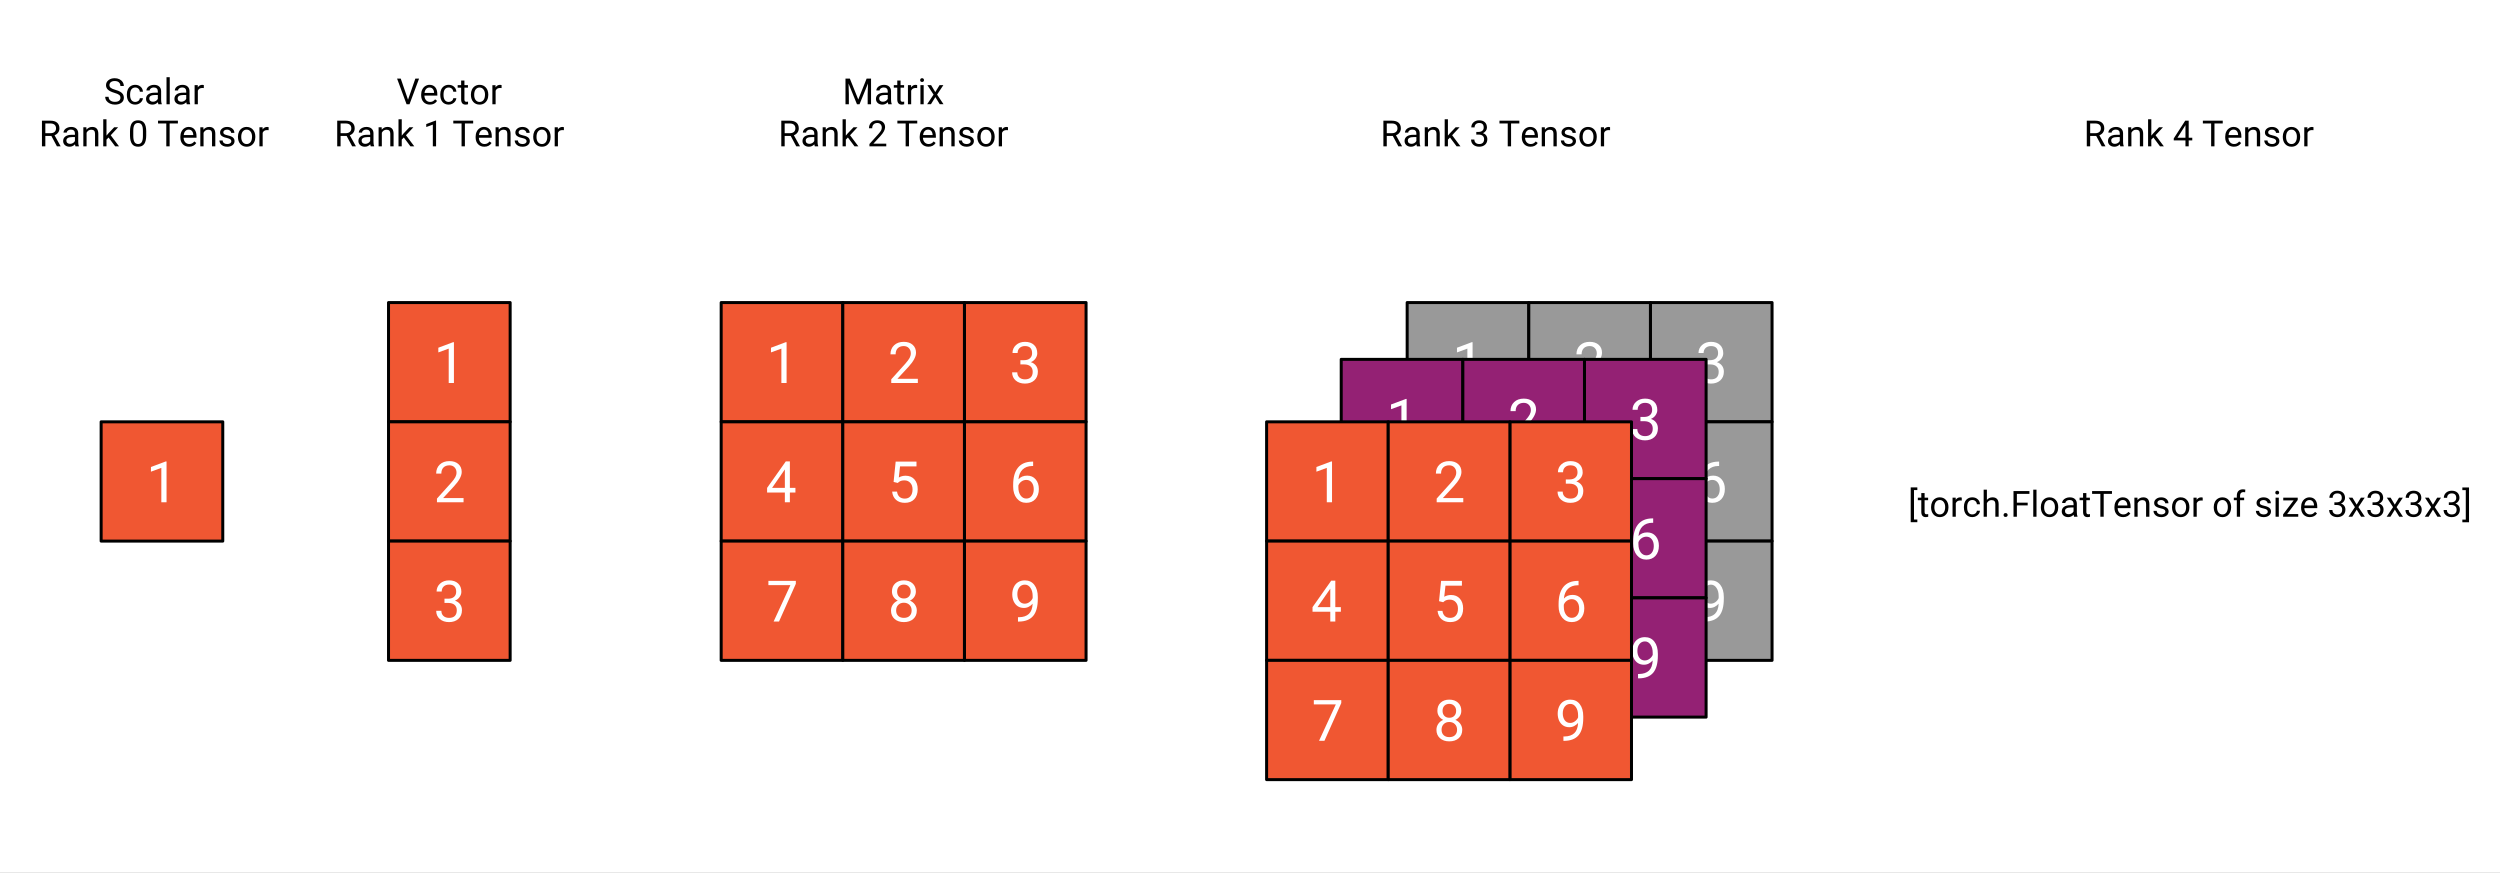 <?xml version="1.0" standalone="yes"?>

<svg version="1.1" viewBox="0.0 0.0 831.241 290.215" fill="none" stroke="none" stroke-linecap="square" stroke-miterlimit="10" xmlns="http://www.w3.org/2000/svg" xmlns:xlink="http://www.w3.org/1999/xlink"><rect x="0.0" y="0.0" width="831.241" height="290.215" fill="#333333" stroke="none"/><clipPath id="p.0"><path d="m0 0l831.241 0l0 290.215l-831.241 0l0 -290.215z" clip-rule="nonzero"></path></clipPath><g clip-path="url(#p.0)"><path fill="#ffffff" d="m0 0l831.241 0l0 290.215l-831.241 0z" fill-rule="evenodd"></path><path fill="#f05732" d="m33.627 140.257l40.441 0l0 39.654l-40.441 0z" fill-rule="evenodd"></path><path stroke="#000000" stroke-width="1.0" stroke-linejoin="round" stroke-linecap="butt" d="m33.627 140.257l40.441 0l0 39.654l-40.441 0z" fill-rule="evenodd"></path><path fill="#ffffff" d="m55.375 167.004l-1.734 0l0 -11.438l-3.453 1.266l0 -1.562l4.922 -1.844l0.266 0l0 13.578z" fill-rule="nonzero"></path><path fill="#f05732" d="m129.181 100.604l40.441 0l0 39.654l-40.441 0z" fill-rule="evenodd"></path><path stroke="#000000" stroke-width="1.0" stroke-linejoin="round" stroke-linecap="butt" d="m129.181 100.604l40.441 0l0 39.654l-40.441 0z" fill-rule="evenodd"></path><path fill="#ffffff" d="m150.929 127.35l-1.734 0l0 -11.438l-3.453 1.266l0 -1.562l4.922 -1.844l0.266 0l0 13.578z" fill-rule="nonzero"></path><path fill="#f05732" d="m129.181 140.257l40.441 0l0 39.654l-40.441 0z" fill-rule="evenodd"></path><path stroke="#000000" stroke-width="1.0" stroke-linejoin="round" stroke-linecap="butt" d="m129.181 140.257l40.441 0l0 39.654l-40.441 0z" fill-rule="evenodd"></path><path fill="#ffffff" d="m154.132 167.004l-8.844 0l0 -1.234l4.672 -5.188q1.047 -1.188 1.438 -1.922q0.391 -0.734 0.391 -1.531q0 -1.047 -0.641 -1.719q-0.641 -0.688 -1.703 -0.688q-1.281 0 -2.0 0.734q-0.703 0.719 -0.703 2.016l-1.719 0q0 -1.859 1.203 -3.0q1.203 -1.156 3.219 -1.156q1.875 0 2.969 0.984q1.109 0.984 1.109 2.625q0 2.0 -2.547 4.75l-3.625 3.922l6.781 0l0 1.406z" fill-rule="nonzero"></path><path fill="#f05732" d="m129.181 179.911l40.441 0l0 39.654l-40.441 0z" fill-rule="evenodd"></path><path stroke="#000000" stroke-width="1.0" stroke-linejoin="round" stroke-linecap="butt" d="m129.181 179.911l40.441 0l0 39.654l-40.441 0z" fill-rule="evenodd"></path><path fill="#ffffff" d="m147.789 199.064l1.281 0q1.219 -0.016 1.906 -0.625q0.703 -0.625 0.703 -1.688q0 -2.375 -2.359 -2.375q-1.125 0 -1.797 0.641q-0.656 0.625 -0.656 1.672l-1.703 0q0 -1.594 1.172 -2.656q1.172 -1.062 2.984 -1.062q1.906 0 2.984 1.016q1.094 1.0 1.094 2.797q0 0.891 -0.578 1.719q-0.562 0.812 -1.547 1.219q1.109 0.359 1.719 1.188q0.609 0.812 0.609 1.984q0 1.812 -1.188 2.891q-1.188 1.062 -3.094 1.062q-1.906 0 -3.094 -1.031q-1.188 -1.031 -1.188 -2.719l1.719 0q0 1.062 0.688 1.703q0.703 0.641 1.875 0.641q1.25 0 1.906 -0.641q0.656 -0.656 0.656 -1.875q0 -1.172 -0.734 -1.797q-0.719 -0.641 -2.078 -0.656l-1.281 0l0 -1.406z" fill-rule="nonzero"></path><path fill="#f05732" d="m239.789 100.604l40.441 0l0 39.654l-40.441 0z" fill-rule="evenodd"></path><path stroke="#000000" stroke-width="1.0" stroke-linejoin="round" stroke-linecap="butt" d="m239.789 100.604l40.441 0l0 39.654l-40.441 0z" fill-rule="evenodd"></path><path fill="#ffffff" d="m261.537 127.35l-1.734 0l0 -11.438l-3.453 1.266l0 -1.562l4.922 -1.844l0.266 0l0 13.578z" fill-rule="nonzero"></path><path fill="#f05732" d="m239.789 140.257l40.441 0l0 39.654l-40.441 0z" fill-rule="evenodd"></path><path stroke="#000000" stroke-width="1.0" stroke-linejoin="round" stroke-linecap="butt" d="m239.789 140.257l40.441 0l0 39.654l-40.441 0z" fill-rule="evenodd"></path><path fill="#ffffff" d="m260.962 167.004l0 -3.25l-5.906 0l0 -1.531l6.219 -8.812l1.359 0l0 8.812l1.844 0l0 1.531l-1.844 0l0 3.25l-1.672 0zm0 -4.781l0 -6.141l-4.25 6.141l4.25 0z" fill-rule="nonzero"></path><path fill="#f05732" d="m239.789 179.911l40.441 0l0 39.654l-40.441 0z" fill-rule="evenodd"></path><path stroke="#000000" stroke-width="1.0" stroke-linejoin="round" stroke-linecap="butt" d="m239.789 179.911l40.441 0l0 39.654l-40.441 0z" fill-rule="evenodd"></path><path fill="#ffffff" d="m264.615 194.111l-5.594 12.547l-1.797 0l5.578 -12.094l-7.313 0l0 -1.422l9.125 0l0 0.969z" fill-rule="nonzero"></path><path fill="#f05732" d="m320.671 100.604l40.441 0l0 39.654l-40.441 0z" fill-rule="evenodd"></path><path stroke="#000000" stroke-width="1.0" stroke-linejoin="round" stroke-linecap="butt" d="m320.671 100.604l40.441 0l0 39.654l-40.441 0z" fill-rule="evenodd"></path><path fill="#ffffff" d="m339.278 119.757l1.281 0q1.219 -0.016 1.906 -0.625q0.703 -0.625 0.703 -1.688q0 -2.375 -2.359 -2.375q-1.125 0 -1.797 0.641q-0.656 0.625 -0.656 1.672l-1.703 0q0 -1.594 1.172 -2.656q1.172 -1.062 2.984 -1.062q1.906 0 2.984 1.016q1.094 1.0 1.094 2.797q0 0.891 -0.578 1.719q-0.562 0.812 -1.547 1.219q1.109 0.359 1.719 1.188q0.609 0.812 0.609 1.984q0 1.812 -1.188 2.891q-1.188 1.062 -3.094 1.062q-1.906 0 -3.094 -1.031q-1.188 -1.031 -1.188 -2.719l1.719 0q0 1.062 0.688 1.703q0.703 0.641 1.875 0.641q1.25 0 1.906 -0.641q0.656 -0.656 0.656 -1.875q0 -1.172 -0.734 -1.797q-0.719 -0.641 -2.078 -0.656l-1.281 0l0 -1.406z" fill-rule="nonzero"></path><path fill="#f05732" d="m320.671 140.257l40.441 0l0 39.654l-40.441 0z" fill-rule="evenodd"></path><path stroke="#000000" stroke-width="1.0" stroke-linejoin="round" stroke-linecap="butt" d="m320.671 140.257l40.441 0l0 39.654l-40.441 0z" fill-rule="evenodd"></path><path fill="#ffffff" d="m343.512 153.488l0 1.453l-0.312 0q-2.016 0.031 -3.203 1.188q-1.188 1.156 -1.359 3.234q1.062 -1.219 2.906 -1.219q1.766 0 2.812 1.25q1.062 1.234 1.062 3.203q0 2.094 -1.141 3.344q-1.141 1.25 -3.047 1.25q-1.938 0 -3.156 -1.484q-1.203 -1.5 -1.203 -3.844l0 -0.656q0 -3.734 1.594 -5.703q1.594 -1.969 4.734 -2.016l0.312 0zm-2.25 6.078q-0.891 0 -1.641 0.531q-0.734 0.531 -1.016 1.328l0 0.641q0 1.656 0.75 2.688q0.75 1.016 1.875 1.016q1.156 0 1.812 -0.844q0.672 -0.859 0.672 -2.25q0 -1.391 -0.672 -2.25q-0.672 -0.859 -1.781 -0.859z" fill-rule="nonzero"></path><path fill="#f05732" d="m320.671 179.911l40.441 0l0 39.654l-40.441 0z" fill-rule="evenodd"></path><path stroke="#000000" stroke-width="1.0" stroke-linejoin="round" stroke-linecap="butt" d="m320.671 179.911l40.441 0l0 39.654l-40.441 0z" fill-rule="evenodd"></path><path fill="#ffffff" d="m343.356 200.72q-0.547 0.641 -1.297 1.031q-0.734 0.391 -1.625 0.391q-1.172 0 -2.047 -0.578q-0.859 -0.578 -1.344 -1.609q-0.469 -1.047 -0.469 -2.312q0 -1.359 0.516 -2.438q0.516 -1.094 1.453 -1.656q0.953 -0.578 2.219 -0.578q2.0 0 3.156 1.5q1.156 1.484 1.156 4.078l0 0.5q0 3.938 -1.562 5.766q-1.547 1.812 -4.703 1.859l-0.328 0l0 -1.453l0.359 0q2.125 -0.031 3.266 -1.109q1.141 -1.078 1.25 -3.391zm-2.641 0q0.859 0 1.578 -0.531q0.734 -0.531 1.062 -1.312l0 -0.688q0 -1.688 -0.734 -2.734q-0.719 -1.062 -1.844 -1.062q-1.141 0 -1.828 0.875q-0.688 0.859 -0.688 2.281q0 1.375 0.656 2.281q0.672 0.891 1.797 0.891z" fill-rule="nonzero"></path><path fill="#f05732" d="m280.23 100.604l40.441 0l0 39.654l-40.441 0z" fill-rule="evenodd"></path><path stroke="#000000" stroke-width="1.0" stroke-linejoin="round" stroke-linecap="butt" d="m280.23 100.604l40.441 0l0 39.654l-40.441 0z" fill-rule="evenodd"></path><path fill="#ffffff" d="m305.181 127.35l-8.844 0l0 -1.234l4.672 -5.188q1.047 -1.188 1.438 -1.922q0.391 -0.734 0.391 -1.531q0 -1.047 -0.641 -1.719q-0.641 -0.688 -1.703 -0.688q-1.281 0 -2.0 0.734q-0.703 0.719 -0.703 2.016l-1.719 0q0 -1.859 1.203 -3.0q1.203 -1.156 3.219 -1.156q1.875 0 2.969 0.984q1.109 0.984 1.109 2.625q0 2.0 -2.547 4.75l-3.625 3.922l6.781 0l0 1.406z" fill-rule="nonzero"></path><path fill="#f05732" d="m280.23 140.257l40.441 0l0 39.654l-40.441 0z" fill-rule="evenodd"></path><path stroke="#000000" stroke-width="1.0" stroke-linejoin="round" stroke-linecap="butt" d="m280.23 140.257l40.441 0l0 39.654l-40.441 0z" fill-rule="evenodd"></path><path fill="#ffffff" d="m297.118 160.238l0.688 -6.75l6.922 0l0 1.594l-5.469 0l-0.406 3.688q1.0 -0.594 2.266 -0.594q1.844 0 2.922 1.219q1.094 1.219 1.094 3.297q0 2.094 -1.141 3.297q-1.125 1.203 -3.141 1.203q-1.797 0 -2.922 -0.984q-1.125 -1.0 -1.297 -2.75l1.625 0q0.156 1.156 0.828 1.75q0.672 0.578 1.766 0.578q1.203 0 1.875 -0.812q0.688 -0.812 0.688 -2.25q0 -1.359 -0.75 -2.172q-0.734 -0.828 -1.953 -0.828q-1.125 0 -1.766 0.484l-0.453 0.375l-1.375 -0.344z" fill-rule="nonzero"></path><path fill="#f05732" d="m280.23 179.911l40.441 0l0 39.654l-40.441 0z" fill-rule="evenodd"></path><path stroke="#000000" stroke-width="1.0" stroke-linejoin="round" stroke-linecap="butt" d="m280.23 179.911l40.441 0l0 39.654l-40.441 0z" fill-rule="evenodd"></path><path fill="#ffffff" d="m304.525 196.673q0 1.016 -0.531 1.812q-0.531 0.781 -1.438 1.219q1.047 0.453 1.656 1.328q0.625 0.875 0.625 1.984q0 1.75 -1.188 2.797q-1.172 1.031 -3.109 1.031q-1.938 0 -3.109 -1.047q-1.172 -1.047 -1.172 -2.781q0 -1.094 0.594 -1.969q0.594 -0.891 1.656 -1.344q-0.906 -0.453 -1.422 -1.234q-0.516 -0.797 -0.516 -1.797q0 -1.703 1.094 -2.703q1.094 -1.0 2.875 -1.0q1.781 0 2.875 1.0q1.109 1.0 1.109 2.703zm-1.406 6.297q0 -1.125 -0.719 -1.844q-0.719 -0.719 -1.875 -0.719q-1.156 0 -1.859 0.719q-0.703 0.703 -0.703 1.859q0 1.141 0.688 1.797q0.688 0.656 1.891 0.656q1.219 0 1.891 -0.656q0.688 -0.672 0.688 -1.812zm-2.578 -8.594q-1.0 0 -1.625 0.625q-0.625 0.625 -0.625 1.703q0 1.031 0.609 1.672q0.625 0.625 1.641 0.625q1.031 0 1.641 -0.625q0.625 -0.641 0.625 -1.672q0 -1.031 -0.641 -1.672q-0.641 -0.656 -1.625 -0.656z" fill-rule="nonzero"></path><path fill="#999999" d="m467.879 100.604l40.441 0l0 39.654l-40.441 0z" fill-rule="evenodd"></path><path stroke="#000000" stroke-width="1.0" stroke-linejoin="round" stroke-linecap="butt" d="m467.879 100.604l40.441 0l0 39.654l-40.441 0z" fill-rule="evenodd"></path><path fill="#ffffff" d="m489.627 127.35l-1.734 0l0 -11.438l-3.453 1.266l0 -1.562l4.922 -1.844l0.266 0l0 13.578z" fill-rule="nonzero"></path><path fill="#cfe2f3" d="m467.879 140.257l40.441 0l0 39.654l-40.441 0z" fill-rule="evenodd"></path><path stroke="#000000" stroke-width="1.0" stroke-linejoin="round" stroke-linecap="butt" d="m467.879 140.257l40.441 0l0 39.654l-40.441 0z" fill-rule="evenodd"></path><path fill="#ffffff" d="m489.053 167.004l0 -3.25l-5.906 0l0 -1.531l6.219 -8.812l1.359 0l0 8.812l1.844 0l0 1.531l-1.844 0l0 3.25l-1.672 0zm0 -4.781l0 -6.141l-4.25 6.141l4.25 0z" fill-rule="nonzero"></path><path fill="#cfe2f3" d="m467.879 179.911l40.441 0l0 39.654l-40.441 0z" fill-rule="evenodd"></path><path stroke="#000000" stroke-width="1.0" stroke-linejoin="round" stroke-linecap="butt" d="m467.879 179.911l40.441 0l0 39.654l-40.441 0z" fill-rule="evenodd"></path><path fill="#ffffff" d="m492.706 194.111l-5.594 12.547l-1.797 0l5.578 -12.094l-7.312 0l0 -1.422l9.125 0l0 0.969z" fill-rule="nonzero"></path><path fill="#999999" d="m548.761 100.604l40.441 0l0 39.654l-40.441 0z" fill-rule="evenodd"></path><path stroke="#000000" stroke-width="1.0" stroke-linejoin="round" stroke-linecap="butt" d="m548.761 100.604l40.441 0l0 39.654l-40.441 0z" fill-rule="evenodd"></path><path fill="#ffffff" d="m567.369 119.757l1.281 0q1.219 -0.016 1.906 -0.625q0.703 -0.625 0.703 -1.688q0 -2.375 -2.359 -2.375q-1.125 0 -1.797 0.641q-0.656 0.625 -0.656 1.672l-1.703 0q0 -1.594 1.172 -2.656q1.172 -1.062 2.984 -1.062q1.906 0 2.984 1.016q1.094 1.0 1.094 2.797q0 0.891 -0.578 1.719q-0.562 0.812 -1.547 1.219q1.109 0.359 1.719 1.188q0.609 0.812 0.609 1.984q0 1.812 -1.188 2.891q-1.188 1.062 -3.094 1.062q-1.906 0 -3.094 -1.031q-1.188 -1.031 -1.188 -2.719l1.719 0q0 1.062 0.688 1.703q0.703 0.641 1.875 0.641q1.25 0 1.906 -0.641q0.656 -0.656 0.656 -1.875q0 -1.172 -0.734 -1.797q-0.719 -0.641 -2.078 -0.656l-1.281 0l0 -1.406z" fill-rule="nonzero"></path><path fill="#999999" d="m548.761 140.257l40.441 0l0 39.654l-40.441 0z" fill-rule="evenodd"></path><path stroke="#000000" stroke-width="1.0" stroke-linejoin="round" stroke-linecap="butt" d="m548.761 140.257l40.441 0l0 39.654l-40.441 0z" fill-rule="evenodd"></path><path fill="#ffffff" d="m571.603 153.488l0 1.453l-0.312 0q-2.016 0.031 -3.203 1.188q-1.188 1.156 -1.359 3.234q1.062 -1.219 2.906 -1.219q1.766 0 2.812 1.25q1.062 1.234 1.062 3.203q0 2.094 -1.141 3.344q-1.141 1.25 -3.047 1.25q-1.938 0 -3.156 -1.484q-1.203 -1.5 -1.203 -3.844l0 -0.656q0 -3.734 1.594 -5.703q1.594 -1.969 4.734 -2.016l0.312 0zm-2.25 6.078q-0.891 0 -1.641 0.531q-0.734 0.531 -1.016 1.328l0 0.641q0 1.656 0.75 2.688q0.75 1.016 1.875 1.016q1.156 0 1.812 -0.844q0.672 -0.859 0.672 -2.25q0 -1.391 -0.672 -2.25q-0.672 -0.859 -1.781 -0.859z" fill-rule="nonzero"></path><path fill="#999999" d="m548.761 179.911l40.441 0l0 39.654l-40.441 0z" fill-rule="evenodd"></path><path stroke="#000000" stroke-width="1.0" stroke-linejoin="round" stroke-linecap="butt" d="m548.761 179.911l40.441 0l0 39.654l-40.441 0z" fill-rule="evenodd"></path><path fill="#ffffff" d="m571.447 200.72q-0.547 0.641 -1.297 1.031q-0.734 0.391 -1.625 0.391q-1.172 0 -2.047 -0.578q-0.859 -0.578 -1.344 -1.609q-0.469 -1.047 -0.469 -2.312q0 -1.359 0.516 -2.438q0.516 -1.094 1.453 -1.656q0.953 -0.578 2.219 -0.578q2.0 0 3.156 1.5q1.156 1.484 1.156 4.078l0 0.5q0 3.938 -1.562 5.766q-1.547 1.812 -4.703 1.859l-0.328 0l0 -1.453l0.359 0q2.125 -0.031 3.266 -1.109q1.141 -1.078 1.25 -3.391zm-2.641 0q0.859 0 1.578 -0.531q0.734 -0.531 1.062 -1.312l0 -0.688q0 -1.688 -0.734 -2.734q-0.719 -1.062 -1.844 -1.062q-1.141 0 -1.828 0.875q-0.688 0.859 -0.688 2.281q0 1.375 0.656 2.281q0.672 0.891 1.797 0.891z" fill-rule="nonzero"></path><path fill="#999999" d="m508.32 100.604l40.441 0l0 39.654l-40.441 0z" fill-rule="evenodd"></path><path stroke="#000000" stroke-width="1.0" stroke-linejoin="round" stroke-linecap="butt" d="m508.32 100.604l40.441 0l0 39.654l-40.441 0z" fill-rule="evenodd"></path><path fill="#ffffff" d="m533.271 127.35l-8.844 0l0 -1.234l4.672 -5.188q1.047 -1.188 1.438 -1.922q0.391 -0.734 0.391 -1.531q0 -1.047 -0.641 -1.719q-0.641 -0.688 -1.703 -0.688q-1.281 0 -2.0 0.734q-0.703 0.719 -0.703 2.016l-1.719 0q0 -1.859 1.203 -3.0q1.203 -1.156 3.219 -1.156q1.875 0 2.969 0.984q1.109 0.984 1.109 2.625q0 2.0 -2.547 4.75l-3.625 3.922l6.781 0l0 1.406z" fill-rule="nonzero"></path><path fill="#cfe2f3" d="m508.32 140.257l40.441 0l0 39.654l-40.441 0z" fill-rule="evenodd"></path><path stroke="#000000" stroke-width="1.0" stroke-linejoin="round" stroke-linecap="butt" d="m508.32 140.257l40.441 0l0 39.654l-40.441 0z" fill-rule="evenodd"></path><path fill="#ffffff" d="m525.209 160.238l0.688 -6.75l6.922 0l0 1.594l-5.469 0l-0.406 3.688q1.0 -0.594 2.266 -0.594q1.844 0 2.922 1.219q1.094 1.219 1.094 3.297q0 2.094 -1.141 3.297q-1.125 1.203 -3.141 1.203q-1.797 0 -2.922 -0.984q-1.125 -1.0 -1.297 -2.75l1.625 0q0.156 1.156 0.828 1.75q0.672 0.578 1.766 0.578q1.203 0 1.875 -0.812q0.688 -0.812 0.688 -2.25q0 -1.359 -0.75 -2.172q-0.734 -0.828 -1.953 -0.828q-1.125 0 -1.766 0.484l-0.453 0.375l-1.375 -0.344z" fill-rule="nonzero"></path><path fill="#cfe2f3" d="m508.32 179.911l40.441 0l0 39.654l-40.441 0z" fill-rule="evenodd"></path><path stroke="#000000" stroke-width="1.0" stroke-linejoin="round" stroke-linecap="butt" d="m508.32 179.911l40.441 0l0 39.654l-40.441 0z" fill-rule="evenodd"></path><path fill="#ffffff" d="m532.615 196.673q0 1.016 -0.531 1.812q-0.531 0.781 -1.438 1.219q1.047 0.453 1.656 1.328q0.625 0.875 0.625 1.984q0 1.75 -1.188 2.797q-1.172 1.031 -3.109 1.031q-1.938 0 -3.109 -1.047q-1.172 -1.047 -1.172 -2.781q0 -1.094 0.594 -1.969q0.594 -0.891 1.656 -1.344q-0.906 -0.453 -1.422 -1.234q-0.516 -0.797 -0.516 -1.797q0 -1.703 1.094 -2.703q1.094 -1.0 2.875 -1.0q1.781 0 2.875 1.0q1.109 1.0 1.109 2.703zm-1.406 6.297q0 -1.125 -0.719 -1.844q-0.719 -0.719 -1.875 -0.719q-1.156 0 -1.859 0.719q-0.703 0.703 -0.703 1.859q0 1.141 0.688 1.797q0.688 0.656 1.891 0.656q1.219 0 1.891 -0.656q0.688 -0.672 0.688 -1.812zm-2.578 -8.594q-1.0 0 -1.625 0.625q-0.625 0.625 -0.625 1.703q0 1.031 0.609 1.672q0.625 0.625 1.641 0.625q1.031 0 1.641 -0.625q0.625 -0.641 0.625 -1.672q0 -1.031 -0.641 -1.672q-0.641 -0.656 -1.625 -0.656z" fill-rule="nonzero"></path><path fill="#942174" d="m445.95 119.48l40.441 0l0 39.654l-40.441 0z" fill-rule="evenodd"></path><path stroke="#000000" stroke-width="1.0" stroke-linejoin="round" stroke-linecap="butt" d="m445.95 119.48l40.441 0l0 39.654l-40.441 0z" fill-rule="evenodd"></path><path fill="#ffffff" d="m467.698 146.227l-1.734 0l0 -11.438l-3.453 1.266l0 -1.562l4.922 -1.844l0.266 0l0 13.578z" fill-rule="nonzero"></path><path fill="#d9ead3" d="m445.95 159.134l40.441 0l0 39.654l-40.441 0z" fill-rule="evenodd"></path><path stroke="#000000" stroke-width="1.0" stroke-linejoin="round" stroke-linecap="butt" d="m445.95 159.134l40.441 0l0 39.654l-40.441 0z" fill-rule="evenodd"></path><path fill="#ffffff" d="m467.123 185.881l0 -3.25l-5.906 0l0 -1.531l6.219 -8.812l1.359 0l0 8.812l1.844 0l0 1.531l-1.844 0l0 3.25l-1.672 0zm0 -4.781l0 -6.141l-4.25 6.141l4.25 0z" fill-rule="nonzero"></path><path fill="#d9ead3" d="m445.95 198.787l40.441 0l0 39.654l-40.441 0z" fill-rule="evenodd"></path><path stroke="#000000" stroke-width="1.0" stroke-linejoin="round" stroke-linecap="butt" d="m445.95 198.787l40.441 0l0 39.654l-40.441 0z" fill-rule="evenodd"></path><path fill="#ffffff" d="m470.776 212.987l-5.594 12.547l-1.797 0l5.578 -12.094l-7.312 0l0 -1.422l9.125 0l0 0.969z" fill-rule="nonzero"></path><path fill="#942174" d="m526.832 119.48l40.441 0l0 39.654l-40.441 0z" fill-rule="evenodd"></path><path stroke="#000000" stroke-width="1.0" stroke-linejoin="round" stroke-linecap="butt" d="m526.832 119.48l40.441 0l0 39.654l-40.441 0z" fill-rule="evenodd"></path><path fill="#ffffff" d="m545.439 138.633l1.281 0q1.219 -0.016 1.906 -0.625q0.703 -0.625 0.703 -1.688q0 -2.375 -2.359 -2.375q-1.125 0 -1.797 0.641q-0.656 0.625 -0.656 1.672l-1.703 0q0 -1.594 1.172 -2.656q1.172 -1.062 2.984 -1.062q1.906 0 2.984 1.016q1.094 1.0 1.094 2.797q0 0.891 -0.578 1.719q-0.562 0.812 -1.547 1.219q1.109 0.359 1.719 1.188q0.609 0.812 0.609 1.984q0 1.812 -1.188 2.891q-1.188 1.062 -3.094 1.062q-1.906 0 -3.094 -1.031q-1.188 -1.031 -1.188 -2.719l1.719 0q0 1.062 0.688 1.703q0.703 0.641 1.875 0.641q1.25 0 1.906 -0.641q0.656 -0.656 0.656 -1.875q0 -1.172 -0.734 -1.797q-0.719 -0.641 -2.078 -0.656l-1.281 0l0 -1.406z" fill-rule="nonzero"></path><path fill="#942174" d="m526.832 159.134l40.441 0l0 39.654l-40.441 0z" fill-rule="evenodd"></path><path stroke="#000000" stroke-width="1.0" stroke-linejoin="round" stroke-linecap="butt" d="m526.832 159.134l40.441 0l0 39.654l-40.441 0z" fill-rule="evenodd"></path><path fill="#ffffff" d="m549.674 172.365l0 1.453l-0.312 0q-2.016 0.031 -3.203 1.188q-1.188 1.156 -1.359 3.234q1.062 -1.219 2.906 -1.219q1.766 0 2.812 1.25q1.062 1.234 1.062 3.203q0 2.094 -1.141 3.344q-1.141 1.25 -3.047 1.25q-1.938 0 -3.156 -1.484q-1.203 -1.5 -1.203 -3.844l0 -0.656q0 -3.734 1.594 -5.703q1.594 -1.969 4.734 -2.016l0.312 0zm-2.25 6.078q-0.891 0 -1.641 0.531q-0.734 0.531 -1.016 1.328l0 0.641q0 1.656 0.75 2.688q0.75 1.016 1.875 1.016q1.156 0 1.812 -0.844q0.672 -0.859 0.672 -2.25q0 -1.391 -0.672 -2.25q-0.672 -0.859 -1.781 -0.859z" fill-rule="nonzero"></path><path fill="#942174" d="m526.832 198.787l40.441 0l0 39.654l-40.441 0z" fill-rule="evenodd"></path><path stroke="#000000" stroke-width="1.0" stroke-linejoin="round" stroke-linecap="butt" d="m526.832 198.787l40.441 0l0 39.654l-40.441 0z" fill-rule="evenodd"></path><path fill="#ffffff" d="m549.518 219.597q-0.547 0.641 -1.297 1.031q-0.734 0.391 -1.625 0.391q-1.172 0 -2.047 -0.578q-0.859 -0.578 -1.344 -1.609q-0.469 -1.047 -0.469 -2.312q0 -1.359 0.516 -2.438q0.516 -1.094 1.453 -1.656q0.953 -0.578 2.219 -0.578q2.0 0 3.156 1.5q1.156 1.484 1.156 4.078l0 0.5q0 3.938 -1.562 5.766q-1.547 1.812 -4.703 1.859l-0.328 0l0 -1.453l0.359 0q2.125 -0.031 3.266 -1.109q1.141 -1.078 1.25 -3.391zm-2.641 0q0.859 0 1.578 -0.531q0.734 -0.531 1.062 -1.312l0 -0.688q0 -1.688 -0.734 -2.734q-0.719 -1.062 -1.844 -1.062q-1.141 0 -1.828 0.875q-0.688 0.859 -0.688 2.281q0 1.375 0.656 2.281q0.672 0.891 1.797 0.891z" fill-rule="nonzero"></path><path fill="#942174" d="m486.391 119.48l40.441 0l0 39.654l-40.441 0z" fill-rule="evenodd"></path><path stroke="#000000" stroke-width="1.0" stroke-linejoin="round" stroke-linecap="butt" d="m486.391 119.48l40.441 0l0 39.654l-40.441 0z" fill-rule="evenodd"></path><path fill="#ffffff" d="m511.342 146.227l-8.844 0l0 -1.234l4.672 -5.188q1.047 -1.188 1.438 -1.922q0.391 -0.734 0.391 -1.531q0 -1.047 -0.641 -1.719q-0.641 -0.688 -1.703 -0.688q-1.281 0 -2.0 0.734q-0.703 0.719 -0.703 2.016l-1.719 0q0 -1.859 1.203 -3.0q1.203 -1.156 3.219 -1.156q1.875 0 2.969 0.984q1.109 0.984 1.109 2.625q0 2.0 -2.547 4.75l-3.625 3.922l6.781 0l0 1.406z" fill-rule="nonzero"></path><path fill="#d9ead3" d="m486.391 159.134l40.441 0l0 39.654l-40.441 0z" fill-rule="evenodd"></path><path stroke="#000000" stroke-width="1.0" stroke-linejoin="round" stroke-linecap="butt" d="m486.391 159.134l40.441 0l0 39.654l-40.441 0z" fill-rule="evenodd"></path><path fill="#ffffff" d="m503.28 179.115l0.688 -6.75l6.922 0l0 1.594l-5.469 0l-0.406 3.688q1.0 -0.594 2.266 -0.594q1.844 0 2.922 1.219q1.094 1.219 1.094 3.297q0 2.094 -1.141 3.297q-1.125 1.203 -3.141 1.203q-1.797 0 -2.922 -0.984q-1.125 -1.0 -1.297 -2.75l1.625 0q0.156 1.156 0.828 1.75q0.672 0.578 1.766 0.578q1.203 0 1.875 -0.812q0.688 -0.812 0.688 -2.25q0 -1.359 -0.75 -2.172q-0.734 -0.828 -1.953 -0.828q-1.125 0 -1.766 0.484l-0.453 0.375l-1.375 -0.344z" fill-rule="nonzero"></path><path fill="#d9ead3" d="m486.391 198.787l40.441 0l0 39.654l-40.441 0z" fill-rule="evenodd"></path><path stroke="#000000" stroke-width="1.0" stroke-linejoin="round" stroke-linecap="butt" d="m486.391 198.787l40.441 0l0 39.654l-40.441 0z" fill-rule="evenodd"></path><path fill="#ffffff" d="m510.686 215.55q0 1.016 -0.531 1.812q-0.531 0.781 -1.438 1.219q1.047 0.453 1.656 1.328q0.625 0.875 0.625 1.984q0 1.75 -1.188 2.797q-1.172 1.031 -3.109 1.031q-1.938 0 -3.109 -1.047q-1.172 -1.047 -1.172 -2.781q0 -1.094 0.594 -1.969q0.594 -0.891 1.656 -1.344q-0.906 -0.453 -1.422 -1.234q-0.516 -0.797 -0.516 -1.797q0 -1.703 1.094 -2.703q1.094 -1.0 2.875 -1.0q1.781 0 2.875 1.0q1.109 1.0 1.109 2.703zm-1.406 6.297q0 -1.125 -0.719 -1.844q-0.719 -0.719 -1.875 -0.719q-1.156 0 -1.859 0.719q-0.703 0.703 -0.703 1.859q0 1.141 0.688 1.797q0.688 0.656 1.891 0.656q1.219 0 1.891 -0.656q0.688 -0.672 0.688 -1.812zm-2.578 -8.594q-1.0 0 -1.625 0.625q-0.625 0.625 -0.625 1.703q0 1.031 0.609 1.672q0.625 0.625 1.641 0.625q1.031 0 1.641 -0.625q0.625 -0.641 0.625 -1.672q0 -1.031 -0.641 -1.672q-0.641 -0.656 -1.625 -0.656z" fill-rule="nonzero"></path><path fill="#f05732" d="m421.142 140.257l40.441 0l0 39.654l-40.441 0z" fill-rule="evenodd"></path><path stroke="#000000" stroke-width="1.0" stroke-linejoin="round" stroke-linecap="butt" d="m421.142 140.257l40.441 0l0 39.654l-40.441 0z" fill-rule="evenodd"></path><path fill="#ffffff" d="m442.89 167.004l-1.734 0l0 -11.438l-3.453 1.266l0 -1.562l4.922 -1.844l0.266 0l0 13.578z" fill-rule="nonzero"></path><path fill="#f05732" d="m421.142 179.911l40.441 0l0 39.654l-40.441 0z" fill-rule="evenodd"></path><path stroke="#000000" stroke-width="1.0" stroke-linejoin="round" stroke-linecap="butt" d="m421.142 179.911l40.441 0l0 39.654l-40.441 0z" fill-rule="evenodd"></path><path fill="#ffffff" d="m442.315 206.658l0 -3.25l-5.906 0l0 -1.531l6.219 -8.812l1.359 0l0 8.812l1.844 0l0 1.531l-1.844 0l0 3.25l-1.672 0zm0 -4.781l0 -6.141l-4.25 6.141l4.25 0z" fill-rule="nonzero"></path><path fill="#f05732" d="m421.142 219.564l40.441 0l0 39.654l-40.441 0z" fill-rule="evenodd"></path><path stroke="#000000" stroke-width="1.0" stroke-linejoin="round" stroke-linecap="butt" d="m421.142 219.564l40.441 0l0 39.654l-40.441 0z" fill-rule="evenodd"></path><path fill="#ffffff" d="m445.968 233.764l-5.594 12.547l-1.797 0l5.578 -12.094l-7.312 0l0 -1.422l9.125 0l0 0.969z" fill-rule="nonzero"></path><path fill="#f05732" d="m502.024 140.257l40.441 0l0 39.654l-40.441 0z" fill-rule="evenodd"></path><path stroke="#000000" stroke-width="1.0" stroke-linejoin="round" stroke-linecap="butt" d="m502.024 140.257l40.441 0l0 39.654l-40.441 0z" fill-rule="evenodd"></path><path fill="#ffffff" d="m520.631 159.41l1.281 0q1.219 -0.016 1.906 -0.625q0.703 -0.625 0.703 -1.688q0 -2.375 -2.359 -2.375q-1.125 0 -1.797 0.641q-0.656 0.625 -0.656 1.672l-1.703 0q0 -1.594 1.172 -2.656q1.172 -1.062 2.984 -1.062q1.906 0 2.984 1.016q1.094 1.0 1.094 2.797q0 0.891 -0.578 1.719q-0.562 0.812 -1.547 1.219q1.109 0.359 1.719 1.188q0.609 0.812 0.609 1.984q0 1.812 -1.188 2.891q-1.188 1.062 -3.094 1.062q-1.906 0 -3.094 -1.031q-1.188 -1.031 -1.188 -2.719l1.719 0q0 1.062 0.688 1.703q0.703 0.641 1.875 0.641q1.25 0 1.906 -0.641q0.656 -0.656 0.656 -1.875q0 -1.172 -0.734 -1.797q-0.719 -0.641 -2.078 -0.656l-1.281 0l0 -1.406z" fill-rule="nonzero"></path><path fill="#f05732" d="m502.024 179.911l40.441 0l0 39.654l-40.441 0z" fill-rule="evenodd"></path><path stroke="#000000" stroke-width="1.0" stroke-linejoin="round" stroke-linecap="butt" d="m502.024 179.911l40.441 0l0 39.654l-40.441 0z" fill-rule="evenodd"></path><path fill="#ffffff" d="m524.865 193.142l0 1.453l-0.312 0q-2.016 0.031 -3.203 1.188q-1.188 1.156 -1.359 3.234q1.062 -1.219 2.906 -1.219q1.766 0 2.812 1.25q1.062 1.234 1.062 3.203q0 2.094 -1.141 3.344q-1.141 1.25 -3.047 1.25q-1.938 0 -3.156 -1.484q-1.203 -1.5 -1.203 -3.844l0 -0.656q0 -3.734 1.594 -5.703q1.594 -1.969 4.734 -2.016l0.312 0zm-2.25 6.078q-0.891 0 -1.641 0.531q-0.734 0.531 -1.016 1.328l0 0.641q0 1.656 0.75 2.688q0.75 1.016 1.875 1.016q1.156 0 1.812 -0.844q0.672 -0.859 0.672 -2.25q0 -1.391 -0.672 -2.25q-0.672 -0.859 -1.781 -0.859z" fill-rule="nonzero"></path><path fill="#f05732" d="m502.024 219.564l40.441 0l0 39.654l-40.441 0z" fill-rule="evenodd"></path><path stroke="#000000" stroke-width="1.0" stroke-linejoin="round" stroke-linecap="butt" d="m502.024 219.564l40.441 0l0 39.654l-40.441 0z" fill-rule="evenodd"></path><path fill="#ffffff" d="m524.709 240.374q-0.547 0.641 -1.297 1.031q-0.734 0.391 -1.625 0.391q-1.172 0 -2.047 -0.578q-0.859 -0.578 -1.344 -1.609q-0.469 -1.047 -0.469 -2.312q0 -1.359 0.516 -2.438q0.516 -1.094 1.453 -1.656q0.953 -0.578 2.219 -0.578q2.0 0 3.156 1.5q1.156 1.484 1.156 4.078l0 0.5q0 3.938 -1.562 5.766q-1.547 1.812 -4.703 1.859l-0.328 0l0 -1.453l0.359 0q2.125 -0.031 3.266 -1.109q1.141 -1.078 1.25 -3.391zm-2.641 0q0.859 0 1.578 -0.531q0.734 -0.531 1.062 -1.312l0 -0.688q0 -1.688 -0.734 -2.734q-0.719 -1.062 -1.844 -1.062q-1.141 0 -1.828 0.875q-0.688 0.859 -0.688 2.281q0 1.375 0.656 2.281q0.672 0.891 1.797 0.891z" fill-rule="nonzero"></path><path fill="#f05732" d="m461.583 140.257l40.441 0l0 39.654l-40.441 0z" fill-rule="evenodd"></path><path stroke="#000000" stroke-width="1.0" stroke-linejoin="round" stroke-linecap="butt" d="m461.583 140.257l40.441 0l0 39.654l-40.441 0z" fill-rule="evenodd"></path><path fill="#ffffff" d="m486.534 167.004l-8.844 0l0 -1.234l4.672 -5.188q1.047 -1.188 1.438 -1.922q0.391 -0.734 0.391 -1.531q0 -1.047 -0.641 -1.719q-0.641 -0.688 -1.703 -0.688q-1.281 0 -2.0 0.734q-0.703 0.719 -0.703 2.016l-1.719 0q0 -1.859 1.203 -3.0q1.203 -1.156 3.219 -1.156q1.875 0 2.969 0.984q1.109 0.984 1.109 2.625q0 2.0 -2.547 4.75l-3.625 3.922l6.781 0l0 1.406z" fill-rule="nonzero"></path><path fill="#f05732" d="m461.583 179.911l40.441 0l0 39.654l-40.441 0z" fill-rule="evenodd"></path><path stroke="#000000" stroke-width="1.0" stroke-linejoin="round" stroke-linecap="butt" d="m461.583 179.911l40.441 0l0 39.654l-40.441 0z" fill-rule="evenodd"></path><path fill="#ffffff" d="m478.471 199.892l0.688 -6.75l6.922 0l0 1.594l-5.469 0l-0.406 3.688q1.0 -0.594 2.266 -0.594q1.844 0 2.922 1.219q1.094 1.219 1.094 3.297q0 2.094 -1.141 3.297q-1.125 1.203 -3.141 1.203q-1.797 0 -2.922 -0.984q-1.125 -1.0 -1.297 -2.75l1.625 0q0.156 1.156 0.828 1.75q0.672 0.578 1.766 0.578q1.203 0 1.875 -0.812q0.688 -0.812 0.688 -2.25q0 -1.359 -0.75 -2.172q-0.734 -0.828 -1.953 -0.828q-1.125 0 -1.766 0.484l-0.453 0.375l-1.375 -0.344z" fill-rule="nonzero"></path><path fill="#f05732" d="m461.583 219.564l40.441 0l0 39.654l-40.441 0z" fill-rule="evenodd"></path><path stroke="#000000" stroke-width="1.0" stroke-linejoin="round" stroke-linecap="butt" d="m461.583 219.564l40.441 0l0 39.654l-40.441 0z" fill-rule="evenodd"></path><path fill="#ffffff" d="m485.878 236.327q0 1.016 -0.531 1.812q-0.531 0.781 -1.438 1.219q1.047 0.453 1.656 1.328q0.625 0.875 0.625 1.984q0 1.75 -1.188 2.797q-1.172 1.031 -3.109 1.031q-1.938 0 -3.109 -1.047q-1.172 -1.047 -1.172 -2.781q0 -1.094 0.594 -1.969q0.594 -0.891 1.656 -1.344q-0.906 -0.453 -1.422 -1.234q-0.516 -0.797 -0.516 -1.797q0 -1.703 1.094 -2.703q1.094 -1.0 2.875 -1.0q1.781 0 2.875 1.0q1.109 1.0 1.109 2.703zm-1.406 6.297q0 -1.125 -0.719 -1.844q-0.719 -0.719 -1.875 -0.719q-1.156 0 -1.859 0.719q-0.703 0.703 -0.703 1.859q0 1.141 0.688 1.797q0.688 0.656 1.891 0.656q1.219 0 1.891 -0.656q0.688 -0.672 0.688 -1.812zm-2.578 -8.594q-1.0 0 -1.625 0.625q-0.625 0.625 -0.625 1.703q0 1.031 0.609 1.672q0.625 0.625 1.641 0.625q1.031 0 1.641 -0.625q0.625 -0.641 0.625 -1.672q0 -1.031 -0.641 -1.672q-0.641 -0.656 -1.625 -0.656z" fill-rule="nonzero"></path><path fill="#000000" fill-opacity="0.0" d="m2.142 14.139l98.173 0l0 62.551l-98.173 0z" fill-rule="evenodd"></path><path fill="#000000" d="m38.014 30.862q-1.438 -0.422 -2.109 -1.031q-0.656 -0.609 -0.656 -1.5q0 -1.0 0.797 -1.656q0.812 -0.672 2.109 -0.672q0.875 0 1.562 0.344q0.688 0.344 1.062 0.938q0.391 0.594 0.391 1.312l-1.141 0q0 -0.781 -0.5 -1.219q-0.484 -0.438 -1.375 -0.438q-0.828 0 -1.297 0.375q-0.469 0.359 -0.469 1.0q0 0.531 0.438 0.891q0.453 0.359 1.516 0.656q1.062 0.297 1.656 0.656q0.609 0.359 0.891 0.844q0.297 0.484 0.297 1.125q0 1.047 -0.812 1.672q-0.812 0.625 -2.156 0.625q-0.891 0 -1.656 -0.344q-0.75 -0.344 -1.172 -0.922q-0.406 -0.594 -0.406 -1.328l1.125 0q0 0.766 0.578 1.219q0.578 0.453 1.531 0.453q0.891 0 1.359 -0.359q0.469 -0.375 0.469 -1.0q0 -0.625 -0.438 -0.969q-0.438 -0.344 -1.594 -0.672zm6.979 3.031q0.578 0 1.016 -0.344q0.438 -0.359 0.484 -0.891l1.031 0q-0.031 0.547 -0.391 1.047q-0.344 0.484 -0.922 0.781q-0.562 0.297 -1.219 0.297q-1.297 0 -2.062 -0.859q-0.75 -0.875 -0.75 -2.375l0 -0.188q0 -0.922 0.328 -1.641q0.344 -0.719 0.969 -1.109q0.641 -0.406 1.516 -0.406q1.062 0 1.766 0.641q0.719 0.625 0.766 1.656l-1.031 0q-0.047 -0.625 -0.469 -1.016q-0.422 -0.391 -1.031 -0.391q-0.828 0 -1.281 0.594q-0.453 0.594 -0.453 1.719l0 0.203q0 1.094 0.453 1.688q0.453 0.594 1.281 0.594zm7.656 0.766q-0.094 -0.188 -0.156 -0.672q-0.75 0.797 -1.797 0.797q-0.938 0 -1.547 -0.531q-0.594 -0.531 -0.594 -1.359q0 -0.984 0.75 -1.531q0.75 -0.547 2.125 -0.547l1.047 0l0 -0.5q0 -0.562 -0.344 -0.891q-0.328 -0.344 -1.0 -0.344q-0.578 0 -0.969 0.297q-0.391 0.281 -0.391 0.703l-1.094 0q0 -0.484 0.328 -0.922q0.344 -0.438 0.922 -0.688q0.578 -0.266 1.266 -0.266q1.109 0 1.719 0.547q0.625 0.547 0.656 1.5l0 2.922q0 0.875 0.219 1.391l0 0.094l-1.141 0zm-1.797 -0.828q0.516 0 0.969 -0.266q0.453 -0.266 0.656 -0.688l0 -1.297l-0.844 0q-2.0 0 -2.0 1.172q0 0.5 0.344 0.797q0.344 0.281 0.875 0.281zm5.59 0.828l-1.078 0l0 -9.0l1.078 0l0 9.0zm5.646 0q-0.094 -0.188 -0.156 -0.672q-0.75 0.797 -1.797 0.797q-0.938 0 -1.547 -0.531q-0.594 -0.531 -0.594 -1.359q0 -0.984 0.75 -1.531q0.75 -0.547 2.125 -0.547l1.047 0l0 -0.5q0 -0.562 -0.344 -0.891q-0.328 -0.344 -1.0 -0.344q-0.578 0 -0.969 0.297q-0.391 0.281 -0.391 0.703l-1.094 0q0 -0.484 0.328 -0.922q0.344 -0.438 0.922 -0.688q0.578 -0.266 1.266 -0.266q1.109 0 1.719 0.547q0.625 0.547 0.656 1.5l0 2.922q0 0.875 0.219 1.391l0 0.094l-1.141 0zm-1.797 -0.828q0.516 0 0.969 -0.266q0.453 -0.266 0.656 -0.688l0 -1.297l-0.844 0q-2.0 0 -2.0 1.172q0 0.5 0.344 0.797q0.344 0.281 0.875 0.281zm7.48 -4.547q-0.25 -0.031 -0.531 -0.031q-1.078 0 -1.453 0.906l0 4.5l-1.078 0l0 -6.344l1.047 0l0.016 0.734q0.531 -0.844 1.516 -0.844q0.312 0 0.484 0.078l0 1.0z" fill-rule="nonzero"></path><path fill="#000000" d="m17.089 45.206l-2.016 0l0 3.453l-1.125 0l0 -8.531l2.828 0q1.438 0 2.203 0.656q0.781 0.656 0.781 1.906q0 0.797 -0.438 1.391q-0.422 0.594 -1.188 0.891l2.0 3.609l0 0.078l-1.203 0l-1.844 -3.453zm-2.016 -0.922l1.734 0q0.844 0 1.328 -0.422q0.5 -0.438 0.5 -1.172q0 -0.781 -0.469 -1.203q-0.469 -0.422 -1.359 -0.438l-1.734 0l0 3.234zm10.014 4.375q-0.094 -0.188 -0.156 -0.672q-0.75 0.797 -1.797 0.797q-0.938 0 -1.547 -0.531q-0.594 -0.531 -0.594 -1.359q0 -0.984 0.75 -1.531q0.75 -0.547 2.125 -0.547l1.047 0l0 -0.5q0 -0.562 -0.344 -0.891q-0.328 -0.344 -1.0 -0.344q-0.578 0 -0.969 0.297q-0.391 0.281 -0.391 0.703l-1.094 0q0 -0.484 0.328 -0.922q0.344 -0.438 0.922 -0.688q0.578 -0.266 1.266 -0.266q1.109 0 1.719 0.547q0.625 0.547 0.656 1.5l0 2.922q0 0.875 0.219 1.391l0 0.094l-1.141 0zm-1.797 -0.828q0.516 0 0.969 -0.266q0.453 -0.266 0.656 -0.688l0 -1.297l-0.844 0q-2.0 0 -2.0 1.172q0 0.5 0.344 0.797q0.344 0.281 0.875 0.281zm5.434 -5.516l0.031 0.797q0.734 -0.906 1.906 -0.906q2.016 0 2.031 2.266l0 4.188l-1.094 0l0 -4.203q0 -0.672 -0.312 -1.0q-0.297 -0.328 -0.953 -0.328q-0.531 0 -0.938 0.281q-0.391 0.281 -0.609 0.734l0 4.516l-1.078 0l0 -6.344l1.016 0zm7.371 3.406l-0.688 0.703l0 2.234l-1.078 0l0 -9.0l1.078 0l0 5.438l0.578 -0.688l1.984 -2.094l1.312 0l-2.469 2.656l2.766 3.688l-1.281 0l-2.203 -2.938zm12.521 -0.703q0 1.906 -0.656 2.844q-0.641 0.922 -2.031 0.922q-1.359 0 -2.016 -0.906q-0.656 -0.906 -0.688 -2.719l0 -1.438q0 -1.891 0.641 -2.797q0.656 -0.922 2.047 -0.922q1.375 0 2.031 0.891q0.656 0.875 0.672 2.719l0 1.406zm-1.094 -1.484q0 -1.375 -0.391 -2.0q-0.375 -0.641 -1.219 -0.641q-0.828 0 -1.219 0.641q-0.375 0.625 -0.375 1.922l0 1.734q0 1.375 0.391 2.047q0.406 0.656 1.219 0.656q0.797 0 1.188 -0.625q0.391 -0.625 0.406 -1.953l0 -1.781zm11.631 -2.484l-2.75 0l0 7.609l-1.109 0l0 -7.609l-2.75 0l0 -0.922l6.609 0l0 0.922zm3.723 7.734q-1.297 0 -2.109 -0.844q-0.797 -0.859 -0.797 -2.281l0 -0.188q0 -0.953 0.359 -1.688q0.359 -0.75 1.0 -1.156q0.656 -0.422 1.406 -0.422q1.234 0 1.922 0.812q0.688 0.812 0.688 2.328l0 0.453l-4.297 0q0.031 0.938 0.547 1.516q0.531 0.578 1.344 0.578q0.562 0 0.953 -0.234q0.406 -0.234 0.719 -0.625l0.656 0.516q-0.797 1.234 -2.391 1.234zm-0.141 -5.688q-0.656 0 -1.109 0.484q-0.438 0.469 -0.531 1.328l3.172 0l0 -0.078q-0.047 -0.828 -0.453 -1.281q-0.391 -0.453 -1.078 -0.453zm4.889 -0.781l0.031 0.797q0.734 -0.906 1.906 -0.906q2.016 0 2.031 2.266l0 4.188l-1.094 0l0 -4.203q0 -0.672 -0.312 -1.0q-0.297 -0.328 -0.953 -0.328q-0.531 0 -0.938 0.281q-0.391 0.281 -0.609 0.734l0 4.516l-1.078 0l0 -6.344l1.016 0zm9.293 4.656q0 -0.438 -0.344 -0.672q-0.328 -0.25 -1.156 -0.422q-0.812 -0.172 -1.297 -0.422q-0.484 -0.25 -0.719 -0.578q-0.219 -0.344 -0.219 -0.812q0 -0.781 0.656 -1.312q0.656 -0.547 1.688 -0.547q1.078 0 1.734 0.562q0.672 0.547 0.672 1.406l-1.078 0q0 -0.438 -0.391 -0.75q-0.375 -0.328 -0.938 -0.328q-0.594 0 -0.938 0.266q-0.328 0.25 -0.328 0.656q0 0.391 0.312 0.594q0.312 0.203 1.125 0.391q0.812 0.172 1.312 0.422q0.5 0.25 0.734 0.609q0.25 0.359 0.25 0.859q0 0.859 -0.688 1.375q-0.672 0.516 -1.75 0.516q-0.766 0 -1.359 -0.266q-0.578 -0.281 -0.906 -0.766q-0.328 -0.484 -0.328 -1.047l1.078 0q0.031 0.547 0.438 0.875q0.406 0.312 1.078 0.312q0.609 0 0.984 -0.25q0.375 -0.25 0.375 -0.672zm2.203 -1.547q0 -0.922 0.359 -1.672q0.375 -0.75 1.031 -1.141q0.656 -0.406 1.484 -0.406q1.297 0 2.094 0.891q0.812 0.891 0.812 2.391l0 0.078q0 0.922 -0.359 1.656q-0.359 0.734 -1.016 1.156q-0.656 0.406 -1.516 0.406q-1.281 0 -2.094 -0.891q-0.797 -0.906 -0.797 -2.391l0 -0.078zm1.094 0.141q0 1.047 0.484 1.688q0.5 0.641 1.312 0.641q0.828 0 1.312 -0.641q0.484 -0.656 0.484 -1.828q0 -1.031 -0.5 -1.672q-0.484 -0.656 -1.312 -0.656q-0.797 0 -1.297 0.641q-0.484 0.625 -0.484 1.828zm9.109 -2.281q-0.25 -0.031 -0.531 -0.031q-1.078 0 -1.453 0.906l0 4.5l-1.078 0l0 -6.344l1.047 0l0.016 0.734q0.531 -0.844 1.516 -0.844q0.312 0 0.484 0.078l0 1.0z" fill-rule="nonzero"></path><path fill="#000000" fill-opacity="0.0" d="m625.444 151.291l211.37 0l0 47.496l-211.37 0z" fill-rule="evenodd"></path><path fill="#ffffff" d="m634.444 160.679l187.424 0l0 14.062l-187.424 0l0 -14.062z" fill-rule="nonzero"></path><path fill="#000000" d="m637.506 162.952l-1.109 0l0 9.797l1.109 0l0 0.891l-2.203 0l0 -11.578l2.203 0l0 0.891zm2.416 0.984l0 1.531l1.172 0l0 0.844l-1.172 0l0 3.922q0 0.391 0.156 0.578q0.156 0.188 0.531 0.188q0.188 0 0.516 -0.062l0 0.875q-0.422 0.125 -0.828 0.125q-0.719 0 -1.094 -0.438q-0.375 -0.453 -0.375 -1.266l0 -3.922l-1.156 0l0 -0.844l1.156 0l0 -1.531l1.094 0zm2.154 4.641q0 -0.922 0.359 -1.672q0.375 -0.75 1.031 -1.141q0.656 -0.406 1.484 -0.406q1.297 0 2.094 0.891q0.812 0.891 0.812 2.391l0 0.078q0 0.922 -0.359 1.656q-0.359 0.734 -1.016 1.156q-0.656 0.406 -1.516 0.406q-1.281 0 -2.094 -0.891q-0.797 -0.906 -0.797 -2.391l0 -0.078zm1.094 0.141q0 1.047 0.484 1.688q0.5 0.641 1.312 0.641q0.828 0 1.312 -0.641q0.484 -0.656 0.484 -1.828q0 -1.031 -0.5 -1.672q-0.484 -0.656 -1.312 -0.656q-0.797 0 -1.297 0.641q-0.484 0.625 -0.484 1.828zm9.109 -2.281q-0.25 -0.031 -0.531 -0.031q-1.078 0 -1.453 0.906l0 4.5l-1.078 0l0 -6.344l1.047 0l0.016 0.734q0.531 -0.844 1.516 -0.844q0.312 0 0.484 0.078l0 1.0zm3.529 4.609q0.578 0 1.016 -0.344q0.438 -0.359 0.484 -0.891l1.031 0q-0.031 0.547 -0.391 1.047q-0.344 0.484 -0.922 0.781q-0.562 0.297 -1.219 0.297q-1.297 0 -2.062 -0.859q-0.75 -0.875 -0.75 -2.375l0 -0.188q0 -0.922 0.328 -1.641q0.344 -0.719 0.969 -1.109q0.641 -0.406 1.516 -0.406q1.062 0 1.766 0.641q0.719 0.625 0.766 1.656l-1.031 0q-0.047 -0.625 -0.469 -1.016q-0.422 -0.391 -1.031 -0.391q-0.828 0 -1.281 0.594q-0.453 0.594 -0.453 1.719l0 0.203q0 1.094 0.453 1.688q0.453 0.594 1.281 0.594zm4.828 -4.812q0.719 -0.875 1.875 -0.875q2.016 0 2.031 2.266l0 4.188l-1.094 0l0 -4.203q0 -0.672 -0.312 -1.0q-0.297 -0.328 -0.953 -0.328q-0.531 0 -0.938 0.281q-0.391 0.281 -0.609 0.734l0 4.516l-1.078 0l0 -9.0l1.078 0l0 3.422zm5.547 5.016q0 -0.281 0.156 -0.469q0.172 -0.188 0.5 -0.188q0.344 0 0.516 0.188q0.172 0.188 0.172 0.469q0 0.266 -0.172 0.453q-0.172 0.172 -0.516 0.172q-0.328 0 -0.5 -0.172q-0.156 -0.188 -0.156 -0.453zm8.018 -3.203l-3.594 0l0 3.766l-1.125 0l0 -8.531l5.297 0l0 0.922l-4.172 0l0 2.922l3.594 0l0 0.922zm2.93 3.766l-1.078 0l0 -9.0l1.078 0l0 9.0zm1.443 -3.234q0 -0.922 0.359 -1.672q0.375 -0.75 1.031 -1.141q0.656 -0.406 1.484 -0.406q1.297 0 2.094 0.891q0.812 0.891 0.812 2.391l0 0.078q0 0.922 -0.359 1.656q-0.359 0.734 -1.016 1.156q-0.656 0.406 -1.516 0.406q-1.281 0 -2.094 -0.891q-0.797 -0.906 -0.797 -2.391l0 -0.078zm1.094 0.141q0 1.047 0.484 1.688q0.5 0.641 1.312 0.641q0.828 0 1.312 -0.641q0.484 -0.656 0.484 -1.828q0 -1.031 -0.5 -1.672q-0.484 -0.656 -1.312 -0.656q-0.797 0 -1.297 0.641q-0.484 0.625 -0.484 1.828zm9.953 3.094q-0.094 -0.188 -0.156 -0.672q-0.75 0.797 -1.797 0.797q-0.938 0 -1.547 -0.531q-0.594 -0.531 -0.594 -1.359q0 -0.984 0.75 -1.531q0.75 -0.547 2.125 -0.547l1.047 0l0 -0.5q0 -0.562 -0.344 -0.891q-0.328 -0.344 -1.0 -0.344q-0.578 0 -0.969 0.297q-0.391 0.281 -0.391 0.703l-1.094 0q0 -0.484 0.328 -0.922q0.344 -0.438 0.922 -0.688q0.578 -0.266 1.266 -0.266q1.109 0 1.719 0.547q0.625 0.547 0.656 1.5l0 2.922q0 0.875 0.219 1.391l0 0.094l-1.141 0zm-1.797 -0.828q0.516 0 0.969 -0.266q0.453 -0.266 0.656 -0.688l0 -1.297l-0.844 0q-2.0 0 -2.0 1.172q0 0.5 0.344 0.797q0.344 0.281 0.875 0.281zm5.887 -7.047l0 1.531l1.172 0l0 0.844l-1.172 0l0 3.922q0 0.391 0.156 0.578q0.156 0.188 0.531 0.188q0.188 0 0.516 -0.062l0 0.875q-0.422 0.125 -0.828 0.125q-0.719 0 -1.094 -0.438q-0.375 -0.453 -0.375 -1.266l0 -3.922l-1.156 0l0 -0.844l1.156 0l0 -1.531l1.094 0zm8.514 0.266l-2.75 0l0 7.609l-1.109 0l0 -7.609l-2.75 0l0 -0.922l6.609 0l0 0.922zm3.723 7.734q-1.297 0 -2.109 -0.844q-0.797 -0.859 -0.797 -2.281l0 -0.188q0 -0.953 0.359 -1.688q0.359 -0.75 1.0 -1.156q0.656 -0.422 1.406 -0.422q1.234 0 1.922 0.812q0.688 0.812 0.688 2.328l0 0.453l-4.297 0q0.031 0.938 0.547 1.516q0.531 0.578 1.344 0.578q0.562 0 0.953 -0.234q0.406 -0.234 0.719 -0.625l0.656 0.516q-0.797 1.234 -2.391 1.234zm-0.141 -5.688q-0.656 0 -1.109 0.484q-0.438 0.469 -0.531 1.328l3.172 0l0 -0.078q-0.047 -0.828 -0.453 -1.281q-0.391 -0.453 -1.078 -0.453zm4.889 -0.781l0.031 0.797q0.734 -0.906 1.906 -0.906q2.016 0 2.031 2.266l0 4.188l-1.094 0l0 -4.203q0 -0.672 -0.312 -1.0q-0.297 -0.328 -0.953 -0.328q-0.531 0 -0.938 0.281q-0.391 0.281 -0.609 0.734l0 4.516l-1.078 0l0 -6.344l1.016 0zm9.293 4.656q0 -0.438 -0.344 -0.672q-0.328 -0.25 -1.156 -0.422q-0.812 -0.172 -1.297 -0.422q-0.484 -0.25 -0.719 -0.578q-0.219 -0.344 -0.219 -0.812q0 -0.781 0.656 -1.312q0.656 -0.547 1.688 -0.547q1.078 0 1.734 0.562q0.672 0.547 0.672 1.406l-1.078 0q0 -0.438 -0.391 -0.75q-0.375 -0.328 -0.938 -0.328q-0.594 0 -0.938 0.266q-0.328 0.25 -0.328 0.656q0 0.391 0.312 0.594q0.312 0.203 1.125 0.391q0.812 0.172 1.312 0.422q0.5 0.25 0.734 0.609q0.25 0.359 0.25 0.859q0 0.859 -0.688 1.375q-0.672 0.516 -1.75 0.516q-0.766 0 -1.359 -0.266q-0.578 -0.281 -0.906 -0.766q-0.328 -0.484 -0.328 -1.047l1.078 0q0.031 0.547 0.438 0.875q0.406 0.312 1.078 0.312q0.609 0 0.984 -0.25q0.375 -0.25 0.375 -0.672zm2.203 -1.547q0 -0.922 0.359 -1.672q0.375 -0.75 1.031 -1.141q0.656 -0.406 1.484 -0.406q1.297 0 2.094 0.891q0.812 0.891 0.812 2.391l0 0.078q0 0.922 -0.359 1.656q-0.359 0.734 -1.016 1.156q-0.656 0.406 -1.516 0.406q-1.281 0 -2.094 -0.891q-0.797 -0.906 -0.797 -2.391l0 -0.078zm1.094 0.141q0 1.047 0.484 1.688q0.5 0.641 1.312 0.641q0.828 0 1.312 -0.641q0.484 -0.656 0.484 -1.828q0 -1.031 -0.5 -1.672q-0.484 -0.656 -1.312 -0.656q-0.797 0 -1.297 0.641q-0.484 0.625 -0.484 1.828zm9.109 -2.281q-0.25 -0.031 -0.531 -0.031q-1.078 0 -1.453 0.906l0 4.5l-1.078 0l0 -6.344l1.047 0l0.016 0.734q0.531 -0.844 1.516 -0.844q0.312 0 0.484 0.078l0 1.0zm3.672 2.141q0 -0.922 0.359 -1.672q0.375 -0.75 1.031 -1.141q0.656 -0.406 1.484 -0.406q1.297 0 2.094 0.891q0.812 0.891 0.812 2.391l0 0.078q0 0.922 -0.359 1.656q-0.359 0.734 -1.016 1.156q-0.656 0.406 -1.516 0.406q-1.281 0 -2.094 -0.891q-0.797 -0.906 -0.797 -2.391l0 -0.078zm1.094 0.141q0 1.047 0.484 1.688q0.5 0.641 1.312 0.641q0.828 0 1.312 -0.641q0.484 -0.656 0.484 -1.828q0 -1.031 -0.5 -1.672q-0.484 -0.656 -1.312 -0.656q-0.797 0 -1.297 0.641q-0.484 0.625 -0.484 1.828zm6.578 3.094l0 -5.5l-1.0 0l0 -0.844l1.0 0l0 -0.641q0 -1.031 0.531 -1.578q0.547 -0.562 1.547 -0.562q0.375 0 0.75 0.094l-0.062 0.891q-0.281 -0.062 -0.578 -0.062q-0.531 0 -0.828 0.312q-0.281 0.312 -0.281 0.875l0 0.672l1.359 0l0 0.844l-1.359 0l0 5.5l-1.078 0zm10.293 -1.688q0 -0.438 -0.344 -0.672q-0.328 -0.25 -1.156 -0.422q-0.812 -0.172 -1.297 -0.422q-0.484 -0.25 -0.719 -0.578q-0.219 -0.344 -0.219 -0.812q0 -0.781 0.656 -1.312q0.656 -0.547 1.688 -0.547q1.078 0 1.734 0.562q0.672 0.547 0.672 1.406l-1.078 0q0 -0.438 -0.391 -0.75q-0.375 -0.328 -0.938 -0.328q-0.594 0 -0.938 0.266q-0.328 0.25 -0.328 0.656q0 0.391 0.312 0.594q0.312 0.203 1.125 0.391q0.812 0.172 1.312 0.422q0.5 0.25 0.734 0.609q0.25 0.359 0.25 0.859q0 0.859 -0.688 1.375q-0.672 0.516 -1.75 0.516q-0.766 0 -1.359 -0.266q-0.578 -0.281 -0.906 -0.766q-0.328 -0.484 -0.328 -1.047l1.078 0q0.031 0.547 0.438 0.875q0.406 0.312 1.078 0.312q0.609 0 0.984 -0.25q0.375 -0.25 0.375 -0.672zm3.672 1.688l-1.078 0l0 -6.344l1.078 0l0 6.344zm-1.172 -8.016q0 -0.266 0.156 -0.453q0.172 -0.188 0.484 -0.188q0.312 0 0.469 0.188q0.172 0.188 0.172 0.453q0 0.25 -0.172 0.438q-0.156 0.172 -0.469 0.172q-0.312 0 -0.484 -0.172q-0.156 -0.188 -0.156 -0.438zm3.928 7.125l3.703 0l0 0.891l-5.031 0l0 -0.797l3.5 -4.641l-3.453 0l0 -0.906l4.812 0l0 0.766l-3.531 4.688zm7.557 1.016q-1.297 0 -2.109 -0.844q-0.797 -0.859 -0.797 -2.281l0 -0.188q0 -0.953 0.359 -1.688q0.359 -0.75 1.0 -1.156q0.656 -0.422 1.406 -0.422q1.234 0 1.922 0.812q0.688 0.812 0.688 2.328l0 0.453l-4.297 0q0.031 0.938 0.547 1.516q0.531 0.578 1.344 0.578q0.562 0 0.953 -0.234q0.406 -0.234 0.719 -0.625l0.656 0.516q-0.797 1.234 -2.391 1.234zm-0.141 -5.688q-0.656 0 -1.109 0.484q-0.438 0.469 -0.531 1.328l3.172 0l0 -0.078q-0.047 -0.828 -0.453 -1.281q-0.391 -0.453 -1.078 -0.453zm8.297 0.766l0.812 0q0.781 -0.016 1.219 -0.406q0.438 -0.391 0.438 -1.062q0 -1.5 -1.5 -1.5q-0.703 0 -1.125 0.406q-0.406 0.406 -0.406 1.062l-1.094 0q0 -1.016 0.734 -1.688q0.75 -0.672 1.891 -0.672q1.203 0 1.891 0.641q0.688 0.641 0.688 1.781q0 0.562 -0.359 1.078q-0.359 0.516 -0.984 0.781q0.703 0.219 1.078 0.734q0.391 0.516 0.391 1.266q0 1.141 -0.75 1.828q-0.75 0.672 -1.953 0.672q-1.188 0 -1.953 -0.656q-0.75 -0.656 -0.75 -1.719l1.094 0q0 0.672 0.438 1.078q0.438 0.406 1.188 0.406q0.781 0 1.188 -0.406q0.422 -0.422 0.422 -1.188q0 -0.734 -0.453 -1.125q-0.453 -0.406 -1.328 -0.422l-0.812 0l0 -0.891zm7.41 0.766l1.406 -2.312l1.266 0l-2.078 3.141l2.141 3.203l-1.25 0l-1.469 -2.375l-1.469 2.375l-1.266 0l2.141 -3.203l-2.062 -3.141l1.25 0l1.391 2.312zm5.275 -0.766l0.812 0q0.781 -0.016 1.219 -0.406q0.438 -0.391 0.438 -1.062q0 -1.5 -1.5 -1.5q-0.703 0 -1.125 0.406q-0.406 0.406 -0.406 1.062l-1.094 0q0 -1.016 0.734 -1.688q0.75 -0.672 1.891 -0.672q1.203 0 1.891 0.641q0.688 0.641 0.688 1.781q0 0.562 -0.359 1.078q-0.359 0.516 -0.984 0.781q0.703 0.219 1.078 0.734q0.391 0.516 0.391 1.266q0 1.141 -0.75 1.828q-0.75 0.672 -1.953 0.672q-1.188 0 -1.953 -0.656q-0.75 -0.656 -0.75 -1.719l1.094 0q0 0.672 0.438 1.078q0.438 0.406 1.188 0.406q0.781 0 1.188 -0.406q0.422 -0.422 0.422 -1.188q0 -0.734 -0.453 -1.125q-0.453 -0.406 -1.328 -0.422l-0.812 0l0 -0.891zm7.41 0.766l1.406 -2.312l1.266 0l-2.078 3.141l2.141 3.203l-1.25 0l-1.469 -2.375l-1.469 2.375l-1.266 0l2.141 -3.203l-2.062 -3.141l1.25 0l1.391 2.312zm5.275 -0.766l0.812 0q0.781 -0.016 1.219 -0.406q0.438 -0.391 0.438 -1.062q0 -1.5 -1.5 -1.5q-0.703 0 -1.125 0.406q-0.406 0.406 -0.406 1.062l-1.094 0q0 -1.016 0.734 -1.688q0.75 -0.672 1.891 -0.672q1.203 0 1.891 0.641q0.688 0.641 0.688 1.781q0 0.562 -0.359 1.078q-0.359 0.516 -0.984 0.781q0.703 0.219 1.078 0.734q0.391 0.516 0.391 1.266q0 1.141 -0.75 1.828q-0.75 0.672 -1.953 0.672q-1.188 0 -1.953 -0.656q-0.75 -0.656 -0.75 -1.719l1.094 0q0 0.672 0.438 1.078q0.438 0.406 1.188 0.406q0.781 0 1.188 -0.406q0.422 -0.422 0.422 -1.188q0 -0.734 -0.453 -1.125q-0.453 -0.406 -1.328 -0.422l-0.812 0l0 -0.891zm7.41 0.766l1.406 -2.312l1.266 0l-2.078 3.141l2.141 3.203l-1.25 0l-1.469 -2.375l-1.469 2.375l-1.266 0l2.141 -3.203l-2.062 -3.141l1.25 0l1.391 2.312zm5.275 -0.766l0.812 0q0.781 -0.016 1.219 -0.406q0.438 -0.391 0.438 -1.062q0 -1.5 -1.5 -1.5q-0.703 0 -1.125 0.406q-0.406 0.406 -0.406 1.062l-1.094 0q0 -1.016 0.734 -1.688q0.75 -0.672 1.891 -0.672q1.203 0 1.891 0.641q0.688 0.641 0.688 1.781q0 0.562 -0.359 1.078q-0.359 0.516 -0.984 0.781q0.703 0.219 1.078 0.734q0.391 0.516 0.391 1.266q0 1.141 -0.75 1.828q-0.75 0.672 -1.953 0.672q-1.188 0 -1.953 -0.656q-0.75 -0.656 -0.75 -1.719l1.094 0q0 0.672 0.438 1.078q0.438 0.406 1.188 0.406q0.781 0 1.188 -0.406q0.422 -0.422 0.422 -1.188q0 -0.734 -0.453 -1.125q-0.453 -0.406 -1.328 -0.422l-0.812 0l0 -0.891zm4.504 -4.953l2.219 0l0 11.578l-2.219 0l0 -0.891l1.141 0l0 -9.797l-1.141 0l0 -0.891z" fill-rule="nonzero"></path><path fill="#000000" fill-opacity="0.0" d="m100.315 14.139l98.173 0l0 62.551l-98.173 0z" fill-rule="evenodd"></path><path fill="#000000" d="m135.665 33.159l2.438 -7.031l1.234 0l-3.172 8.531l-0.984 0l-3.156 -8.531l1.219 0l2.422 7.031zm7.275 1.625q-1.297 0 -2.109 -0.844q-0.797 -0.859 -0.797 -2.281l0 -0.188q0 -0.953 0.359 -1.688q0.359 -0.75 1.0 -1.156q0.656 -0.422 1.406 -0.422q1.234 0 1.922 0.812q0.688 0.812 0.688 2.328l0 0.453l-4.297 0q0.031 0.938 0.547 1.516q0.531 0.578 1.344 0.578q0.562 0 0.953 -0.234q0.406 -0.234 0.719 -0.625l0.656 0.516q-0.797 1.234 -2.391 1.234zm-0.141 -5.688q-0.656 0 -1.109 0.484q-0.438 0.469 -0.531 1.328l3.172 0l0 -0.078q-0.047 -0.828 -0.453 -1.281q-0.391 -0.453 -1.078 -0.453zm6.404 4.797q0.578 0 1.016 -0.344q0.438 -0.359 0.484 -0.891l1.031 0q-0.031 0.547 -0.391 1.047q-0.344 0.484 -0.922 0.781q-0.562 0.297 -1.219 0.297q-1.297 0 -2.062 -0.859q-0.75 -0.875 -0.75 -2.375l0 -0.188q0 -0.922 0.328 -1.641q0.344 -0.719 0.969 -1.109q0.641 -0.406 1.516 -0.406q1.062 0 1.766 0.641q0.719 0.625 0.766 1.656l-1.031 0q-0.047 -0.625 -0.469 -1.016q-0.422 -0.391 -1.031 -0.391q-0.828 0 -1.281 0.594q-0.453 0.594 -0.453 1.719l0 0.203q0 1.094 0.453 1.688q0.453 0.594 1.281 0.594zm5.219 -7.109l0 1.531l1.172 0l0 0.844l-1.172 0l0 3.922q0 0.391 0.156 0.578q0.156 0.188 0.531 0.188q0.188 0 0.516 -0.062l0 0.875q-0.422 0.125 -0.828 0.125q-0.719 0 -1.094 -0.438q-0.375 -0.453 -0.375 -1.266l0 -3.922l-1.156 0l0 -0.844l1.156 0l0 -1.531l1.094 0zm2.154 4.641q0 -0.922 0.359 -1.672q0.375 -0.75 1.031 -1.141q0.656 -0.406 1.484 -0.406q1.297 0 2.094 0.891q0.812 0.891 0.812 2.391l0 0.078q0 0.922 -0.359 1.656q-0.359 0.734 -1.016 1.156q-0.656 0.406 -1.516 0.406q-1.281 0 -2.094 -0.891q-0.797 -0.906 -0.797 -2.391l0 -0.078zm1.094 0.141q0 1.047 0.484 1.688q0.5 0.641 1.312 0.641q0.828 0 1.312 -0.641q0.484 -0.656 0.484 -1.828q0 -1.031 -0.5 -1.672q-0.484 -0.656 -1.312 -0.656q-0.797 0 -1.297 0.641q-0.484 0.625 -0.484 1.828zm9.109 -2.281q-0.25 -0.031 -0.531 -0.031q-1.078 0 -1.453 0.906l0 4.5l-1.078 0l0 -6.344l1.047 0l0.016 0.734q0.531 -0.844 1.516 -0.844q0.312 0 0.484 0.078l0 1.0z" fill-rule="nonzero"></path><path fill="#000000" d="m115.262 45.206l-2.016 0l0 3.453l-1.125 0l0 -8.531l2.828 0q1.438 0 2.203 0.656q0.781 0.656 0.781 1.906q0 0.797 -0.438 1.391q-0.422 0.594 -1.188 0.891l2.0 3.609l0 0.078l-1.203 0l-1.844 -3.453zm-2.016 -0.922l1.734 0q0.844 0 1.328 -0.422q0.5 -0.438 0.5 -1.172q0 -0.781 -0.469 -1.203q-0.469 -0.422 -1.359 -0.438l-1.734 0l0 3.234zm10.014 4.375q-0.094 -0.188 -0.156 -0.672q-0.75 0.797 -1.797 0.797q-0.938 0 -1.547 -0.531q-0.594 -0.531 -0.594 -1.359q0 -0.984 0.75 -1.531q0.75 -0.547 2.125 -0.547l1.047 0l0 -0.5q0 -0.562 -0.344 -0.891q-0.328 -0.344 -1.0 -0.344q-0.578 0 -0.969 0.297q-0.391 0.281 -0.391 0.703l-1.094 0q0 -0.484 0.328 -0.922q0.344 -0.438 0.922 -0.688q0.578 -0.266 1.266 -0.266q1.109 0 1.719 0.547q0.625 0.547 0.656 1.5l0 2.922q0 0.875 0.219 1.391l0 0.094l-1.141 0zm-1.797 -0.828q0.516 0 0.969 -0.266q0.453 -0.266 0.656 -0.688l0 -1.297l-0.844 0q-2.0 0 -2.0 1.172q0 0.5 0.344 0.797q0.344 0.281 0.875 0.281zm5.434 -5.516l0.031 0.797q0.734 -0.906 1.906 -0.906q2.016 0 2.031 2.266l0 4.188l-1.094 0l0 -4.203q0 -0.672 -0.312 -1.0q-0.297 -0.328 -0.953 -0.328q-0.531 0 -0.938 0.281q-0.391 0.281 -0.609 0.734l0 4.516l-1.078 0l0 -6.344l1.016 0zm7.371 3.406l-0.688 0.703l0 2.234l-1.078 0l0 -9.0l1.078 0l0 5.438l0.578 -0.688l1.984 -2.094l1.312 0l-2.469 2.656l2.766 3.688l-1.281 0l-2.203 -2.938zm10.725 2.938l-1.078 0l0 -7.219l-2.188 0.797l0 -0.984l3.109 -1.172l0.156 0l0 8.578zm12.334 -7.609l-2.75 0l0 7.609l-1.109 0l0 -7.609l-2.75 0l0 -0.922l6.609 0l0 0.922zm3.723 7.734q-1.297 0 -2.109 -0.844q-0.797 -0.859 -0.797 -2.281l0 -0.188q0 -0.953 0.359 -1.688q0.359 -0.75 1.0 -1.156q0.656 -0.422 1.406 -0.422q1.234 0 1.922 0.812q0.688 0.812 0.688 2.328l0 0.453l-4.297 0q0.031 0.938 0.547 1.516q0.531 0.578 1.344 0.578q0.562 0 0.953 -0.234q0.406 -0.234 0.719 -0.625l0.656 0.516q-0.797 1.234 -2.391 1.234zm-0.141 -5.688q-0.656 0 -1.109 0.484q-0.438 0.469 -0.531 1.328l3.172 0l0 -0.078q-0.047 -0.828 -0.453 -1.281q-0.391 -0.453 -1.078 -0.453zm4.889 -0.781l0.031 0.797q0.734 -0.906 1.906 -0.906q2.016 0 2.031 2.266l0 4.188l-1.094 0l0 -4.203q0 -0.672 -0.312 -1.0q-0.297 -0.328 -0.953 -0.328q-0.531 0 -0.938 0.281q-0.391 0.281 -0.609 0.734l0 4.516l-1.078 0l0 -6.344l1.016 0zm9.293 4.656q0 -0.438 -0.344 -0.672q-0.328 -0.25 -1.156 -0.422q-0.812 -0.172 -1.297 -0.422q-0.484 -0.25 -0.719 -0.578q-0.219 -0.344 -0.219 -0.812q0 -0.781 0.656 -1.312q0.656 -0.547 1.688 -0.547q1.078 0 1.734 0.562q0.672 0.547 0.672 1.406l-1.078 0q0 -0.438 -0.391 -0.75q-0.375 -0.328 -0.938 -0.328q-0.594 0 -0.938 0.266q-0.328 0.25 -0.328 0.656q0 0.391 0.312 0.594q0.312 0.203 1.125 0.391q0.812 0.172 1.312 0.422q0.5 0.25 0.734 0.609q0.25 0.359 0.25 0.859q0 0.859 -0.688 1.375q-0.672 0.516 -1.75 0.516q-0.766 0 -1.359 -0.266q-0.578 -0.281 -0.906 -0.766q-0.328 -0.484 -0.328 -1.047l1.078 0q0.031 0.547 0.438 0.875q0.406 0.312 1.078 0.312q0.609 0 0.984 -0.25q0.375 -0.25 0.375 -0.672zm2.203 -1.547q0 -0.922 0.359 -1.672q0.375 -0.75 1.031 -1.141q0.656 -0.406 1.484 -0.406q1.297 0 2.094 0.891q0.812 0.891 0.812 2.391l0 0.078q0 0.922 -0.359 1.656q-0.359 0.734 -1.016 1.156q-0.656 0.406 -1.516 0.406q-1.281 0 -2.094 -0.891q-0.797 -0.906 -0.797 -2.391l0 -0.078zm1.094 0.141q0 1.047 0.484 1.688q0.5 0.641 1.312 0.641q0.828 0 1.312 -0.641q0.484 -0.656 0.484 -1.828q0 -1.031 -0.5 -1.672q-0.484 -0.656 -1.312 -0.656q-0.797 0 -1.297 0.641q-0.484 0.625 -0.484 1.828zm9.109 -2.281q-0.25 -0.031 -0.531 -0.031q-1.078 0 -1.453 0.906l0 4.5l-1.078 0l0 -6.344l1.047 0l0.016 0.734q0.531 -0.844 1.516 -0.844q0.312 0 0.484 0.078l0 1.0z" fill-rule="nonzero"></path><path fill="#000000" fill-opacity="0.0" d="m247.971 14.139l98.173 0l0 62.551l-98.173 0z" fill-rule="evenodd"></path><path fill="#000000" d="m282.573 26.128l2.797 6.953l2.781 -6.953l1.469 0l0 8.531l-1.125 0l0 -3.328l0.109 -3.578l-2.812 6.906l-0.859 0l-2.797 -6.891l0.109 3.562l0 3.328l-1.125 0l0 -8.531l1.453 0zm12.773 8.531q-0.094 -0.188 -0.156 -0.672q-0.75 0.797 -1.797 0.797q-0.938 0 -1.547 -0.531q-0.594 -0.531 -0.594 -1.359q0 -0.984 0.75 -1.531q0.75 -0.547 2.125 -0.547l1.047 0l0 -0.5q0 -0.562 -0.344 -0.891q-0.328 -0.344 -1.0 -0.344q-0.578 0 -0.969 0.297q-0.391 0.281 -0.391 0.703l-1.094 0q0 -0.484 0.328 -0.922q0.344 -0.438 0.922 -0.688q0.578 -0.266 1.266 -0.266q1.109 0 1.719 0.547q0.625 0.547 0.656 1.5l0 2.922q0 0.875 0.219 1.391l0 0.094l-1.141 0zm-1.797 -0.828q0.516 0 0.969 -0.266q0.453 -0.266 0.656 -0.688l0 -1.297l-0.844 0q-2.0 0 -2.0 1.172q0 0.5 0.344 0.797q0.344 0.281 0.875 0.281zm5.887 -7.047l0 1.531l1.172 0l0 0.844l-1.172 0l0 3.922q0 0.391 0.156 0.578q0.156 0.188 0.531 0.188q0.188 0 0.516 -0.062l0 0.875q-0.422 0.125 -0.828 0.125q-0.719 0 -1.094 -0.438q-0.375 -0.453 -0.375 -1.266l0 -3.922l-1.156 0l0 -0.844l1.156 0l0 -1.531l1.094 0zm5.514 2.5q-0.25 -0.031 -0.531 -0.031q-1.078 0 -1.453 0.906l0 4.5l-1.078 0l0 -6.344l1.047 0l0.016 0.734q0.531 -0.844 1.516 -0.844q0.312 0 0.484 0.078l0 1.0zm2.17 5.375l-1.078 0l0 -6.344l1.078 0l0 6.344zm-1.172 -8.016q0 -0.266 0.156 -0.453q0.172 -0.188 0.484 -0.188q0.312 0 0.469 0.188q0.172 0.188 0.172 0.453q0 0.25 -0.172 0.438q-0.156 0.172 -0.469 0.172q-0.312 0 -0.484 -0.172q-0.156 -0.188 -0.156 -0.438zm5.037 3.984l1.406 -2.312l1.266 0l-2.078 3.141l2.141 3.203l-1.25 0l-1.469 -2.375l-1.469 2.375l-1.266 0l2.141 -3.203l-2.062 -3.141l1.25 0l1.391 2.312z" fill-rule="nonzero"></path><path fill="#000000" d="m262.918 45.206l-2.016 0l0 3.453l-1.125 0l0 -8.531l2.828 0q1.438 0 2.203 0.656q0.781 0.656 0.781 1.906q0 0.797 -0.438 1.391q-0.422 0.594 -1.188 0.891l2.0 3.609l0 0.078l-1.203 0l-1.844 -3.453zm-2.016 -0.922l1.734 0q0.844 0 1.328 -0.422q0.5 -0.438 0.5 -1.172q0 -0.781 -0.469 -1.203q-0.469 -0.422 -1.359 -0.438l-1.734 0l0 3.234zm10.014 4.375q-0.094 -0.188 -0.156 -0.672q-0.75 0.797 -1.797 0.797q-0.938 0 -1.547 -0.531q-0.594 -0.531 -0.594 -1.359q0 -0.984 0.75 -1.531q0.75 -0.547 2.125 -0.547l1.047 0l0 -0.5q0 -0.562 -0.344 -0.891q-0.328 -0.344 -1.0 -0.344q-0.578 0 -0.969 0.297q-0.391 0.281 -0.391 0.703l-1.094 0q0 -0.484 0.328 -0.922q0.344 -0.438 0.922 -0.688q0.578 -0.266 1.266 -0.266q1.109 0 1.719 0.547q0.625 0.547 0.656 1.5l0 2.922q0 0.875 0.219 1.391l0 0.094l-1.141 0zm-1.797 -0.828q0.516 0 0.969 -0.266q0.453 -0.266 0.656 -0.688l0 -1.297l-0.844 0q-2.0 0 -2.0 1.172q0 0.5 0.344 0.797q0.344 0.281 0.875 0.281zm5.434 -5.516l0.031 0.797q0.734 -0.906 1.906 -0.906q2.016 0 2.031 2.266l0 4.188l-1.094 0l0 -4.203q0 -0.672 -0.312 -1.0q-0.297 -0.328 -0.953 -0.328q-0.531 0 -0.938 0.281q-0.391 0.281 -0.609 0.734l0 4.516l-1.078 0l0 -6.344l1.016 0zm7.371 3.406l-0.688 0.703l0 2.234l-1.078 0l0 -9.0l1.078 0l0 5.438l0.578 -0.688l1.984 -2.094l1.312 0l-2.469 2.656l2.766 3.688l-1.281 0l-2.203 -2.938zm12.756 2.938l-5.594 0l0 -0.781l2.953 -3.281q0.656 -0.75 0.906 -1.203q0.25 -0.469 0.25 -0.969q0 -0.672 -0.406 -1.094q-0.391 -0.438 -1.078 -0.438q-0.797 0 -1.25 0.469q-0.453 0.453 -0.453 1.281l-1.078 0q0 -1.188 0.75 -1.906q0.766 -0.734 2.031 -0.734q1.203 0 1.891 0.625q0.688 0.625 0.688 1.672q0 1.25 -1.609 3.0l-2.281 2.469l4.281 0l0 0.891zm10.303 -7.609l-2.75 0l0 7.609l-1.109 0l0 -7.609l-2.75 0l0 -0.922l6.609 0l0 0.922zm3.723 7.734q-1.297 0 -2.109 -0.844q-0.797 -0.859 -0.797 -2.281l0 -0.188q0 -0.953 0.359 -1.688q0.359 -0.75 1.0 -1.156q0.656 -0.422 1.406 -0.422q1.234 0 1.922 0.812q0.688 0.812 0.688 2.328l0 0.453l-4.297 0q0.031 0.938 0.547 1.516q0.531 0.578 1.344 0.578q0.562 0 0.953 -0.234q0.406 -0.234 0.719 -0.625l0.656 0.516q-0.797 1.234 -2.391 1.234zm-0.141 -5.688q-0.656 0 -1.109 0.484q-0.438 0.469 -0.531 1.328l3.172 0l0 -0.078q-0.047 -0.828 -0.453 -1.281q-0.391 -0.453 -1.078 -0.453zm4.889 -0.781l0.031 0.797q0.734 -0.906 1.906 -0.906q2.016 0 2.031 2.266l0 4.188l-1.094 0l0 -4.203q0 -0.672 -0.312 -1.0q-0.297 -0.328 -0.953 -0.328q-0.531 0 -0.938 0.281q-0.391 0.281 -0.609 0.734l0 4.516l-1.078 0l0 -6.344l1.016 0zm9.293 4.656q0 -0.438 -0.344 -0.672q-0.328 -0.25 -1.156 -0.422q-0.812 -0.172 -1.297 -0.422q-0.484 -0.25 -0.719 -0.578q-0.219 -0.344 -0.219 -0.812q0 -0.781 0.656 -1.312q0.656 -0.547 1.688 -0.547q1.078 0 1.734 0.562q0.672 0.547 0.672 1.406l-1.078 0q0 -0.438 -0.391 -0.75q-0.375 -0.328 -0.938 -0.328q-0.594 0 -0.938 0.266q-0.328 0.25 -0.328 0.656q0 0.391 0.312 0.594q0.312 0.203 1.125 0.391q0.812 0.172 1.312 0.422q0.5 0.25 0.734 0.609q0.25 0.359 0.25 0.859q0 0.859 -0.688 1.375q-0.672 0.516 -1.75 0.516q-0.766 0 -1.359 -0.266q-0.578 -0.281 -0.906 -0.766q-0.328 -0.484 -0.328 -1.047l1.078 0q0.031 0.547 0.438 0.875q0.406 0.312 1.078 0.312q0.609 0 0.984 -0.25q0.375 -0.25 0.375 -0.672zm2.203 -1.547q0 -0.922 0.359 -1.672q0.375 -0.75 1.031 -1.141q0.656 -0.406 1.484 -0.406q1.297 0 2.094 0.891q0.812 0.891 0.812 2.391l0 0.078q0 0.922 -0.359 1.656q-0.359 0.734 -1.016 1.156q-0.656 0.406 -1.516 0.406q-1.281 0 -2.094 -0.891q-0.797 -0.906 -0.797 -2.391l0 -0.078zm1.094 0.141q0 1.047 0.484 1.688q0.5 0.641 1.312 0.641q0.828 0 1.312 -0.641q0.484 -0.656 0.484 -1.828q0 -1.031 -0.5 -1.672q-0.484 -0.656 -1.312 -0.656q-0.797 0 -1.297 0.641q-0.484 0.625 -0.484 1.828zm9.109 -2.281q-0.25 -0.031 -0.531 -0.031q-1.078 0 -1.453 0.906l0 4.5l-1.078 0l0 -6.344l1.047 0l0.016 0.734q0.531 -0.844 1.516 -0.844q0.312 0 0.484 0.078l0 1.0z" fill-rule="nonzero"></path><path fill="#000000" fill-opacity="0.0" d="m448.165 14.139l98.173 0l0 62.551l-98.173 0z" fill-rule="evenodd"></path><path fill="#000000" d="m463.112 45.206l-2.016 0l0 3.453l-1.125 0l0 -8.531l2.828 0q1.438 0 2.203 0.656q0.781 0.656 0.781 1.906q0 0.797 -0.438 1.391q-0.422 0.594 -1.188 0.891l2.0 3.609l0 0.078l-1.203 0l-1.844 -3.453zm-2.016 -0.922l1.734 0q0.844 0 1.328 -0.422q0.5 -0.438 0.5 -1.172q0 -0.781 -0.469 -1.203q-0.469 -0.422 -1.359 -0.438l-1.734 0l0 3.234zm10.014 4.375q-0.094 -0.188 -0.156 -0.672q-0.75 0.797 -1.797 0.797q-0.938 0 -1.547 -0.531q-0.594 -0.531 -0.594 -1.359q0 -0.984 0.75 -1.531q0.75 -0.547 2.125 -0.547l1.047 0l0 -0.5q0 -0.562 -0.344 -0.891q-0.328 -0.344 -1.0 -0.344q-0.578 0 -0.969 0.297q-0.391 0.281 -0.391 0.703l-1.094 0q0 -0.484 0.328 -0.922q0.344 -0.438 0.922 -0.688q0.578 -0.266 1.266 -0.266q1.109 0 1.719 0.547q0.625 0.547 0.656 1.5l0 2.922q0 0.875 0.219 1.391l0 0.094l-1.141 0zm-1.797 -0.828q0.516 0 0.969 -0.266q0.453 -0.266 0.656 -0.688l0 -1.297l-0.844 0q-2.0 0 -2.0 1.172q0 0.5 0.344 0.797q0.344 0.281 0.875 0.281zm5.434 -5.516l0.031 0.797q0.734 -0.906 1.906 -0.906q2.016 0 2.031 2.266l0 4.188l-1.094 0l0 -4.203q0 -0.672 -0.312 -1.0q-0.297 -0.328 -0.953 -0.328q-0.531 0 -0.938 0.281q-0.391 0.281 -0.609 0.734l0 4.516l-1.078 0l0 -6.344l1.016 0zm7.371 3.406l-0.688 0.703l0 2.234l-1.078 0l0 -9.0l1.078 0l0 5.438l0.578 -0.688l1.984 -2.094l1.312 0l-2.469 2.656l2.766 3.688l-1.281 0l-2.203 -2.938zm8.74 -1.859l0.812 0q0.781 -0.016 1.219 -0.406q0.438 -0.391 0.438 -1.062q0 -1.5 -1.5 -1.5q-0.703 0 -1.125 0.406q-0.406 0.406 -0.406 1.062l-1.094 0q0 -1.016 0.734 -1.688q0.75 -0.672 1.891 -0.672q1.203 0 1.891 0.641q0.688 0.641 0.688 1.781q0 0.562 -0.359 1.078q-0.359 0.516 -0.984 0.781q0.703 0.219 1.078 0.734q0.391 0.516 0.391 1.266q0 1.141 -0.75 1.828q-0.75 0.672 -1.953 0.672q-1.188 0 -1.953 -0.656q-0.75 -0.656 -0.75 -1.719l1.094 0q0 0.672 0.438 1.078q0.438 0.406 1.188 0.406q0.781 0 1.188 -0.406q0.422 -0.422 0.422 -1.188q0 -0.734 -0.453 -1.125q-0.453 -0.406 -1.328 -0.422l-0.812 0l0 -0.891zm14.318 -2.812l-2.75 0l0 7.609l-1.109 0l0 -7.609l-2.75 0l0 -0.922l6.609 0l0 0.922zm3.723 7.734q-1.297 0 -2.109 -0.844q-0.797 -0.859 -0.797 -2.281l0 -0.188q0 -0.953 0.359 -1.688q0.359 -0.75 1.0 -1.156q0.656 -0.422 1.406 -0.422q1.234 0 1.922 0.812q0.688 0.812 0.688 2.328l0 0.453l-4.297 0q0.031 0.938 0.547 1.516q0.531 0.578 1.344 0.578q0.562 0 0.953 -0.234q0.406 -0.234 0.719 -0.625l0.656 0.516q-0.797 1.234 -2.391 1.234zm-0.141 -5.688q-0.656 0 -1.109 0.484q-0.438 0.469 -0.531 1.328l3.172 0l0 -0.078q-0.047 -0.828 -0.453 -1.281q-0.391 -0.453 -1.078 -0.453zm4.889 -0.781l0.031 0.797q0.734 -0.906 1.906 -0.906q2.016 0 2.031 2.266l0 4.188l-1.094 0l0 -4.203q0 -0.672 -0.312 -1.0q-0.297 -0.328 -0.953 -0.328q-0.531 0 -0.938 0.281q-0.391 0.281 -0.609 0.734l0 4.516l-1.078 0l0 -6.344l1.016 0zm9.293 4.656q0 -0.438 -0.344 -0.672q-0.328 -0.25 -1.156 -0.422q-0.812 -0.172 -1.297 -0.422q-0.484 -0.25 -0.719 -0.578q-0.219 -0.344 -0.219 -0.812q0 -0.781 0.656 -1.312q0.656 -0.547 1.688 -0.547q1.078 0 1.734 0.562q0.672 0.547 0.672 1.406l-1.078 0q0 -0.438 -0.391 -0.75q-0.375 -0.328 -0.938 -0.328q-0.594 0 -0.938 0.266q-0.328 0.25 -0.328 0.656q0 0.391 0.312 0.594q0.312 0.203 1.125 0.391q0.812 0.172 1.312 0.422q0.5 0.25 0.734 0.609q0.25 0.359 0.25 0.859q0 0.859 -0.688 1.375q-0.672 0.516 -1.75 0.516q-0.766 0 -1.359 -0.266q-0.578 -0.281 -0.906 -0.766q-0.328 -0.484 -0.328 -1.047l1.078 0q0.031 0.547 0.438 0.875q0.406 0.312 1.078 0.312q0.609 0 0.984 -0.25q0.375 -0.25 0.375 -0.672zm2.203 -1.547q0 -0.922 0.359 -1.672q0.375 -0.75 1.031 -1.141q0.656 -0.406 1.484 -0.406q1.297 0 2.094 0.891q0.812 0.891 0.812 2.391l0 0.078q0 0.922 -0.359 1.656q-0.359 0.734 -1.016 1.156q-0.656 0.406 -1.516 0.406q-1.281 0 -2.094 -0.891q-0.797 -0.906 -0.797 -2.391l0 -0.078zm1.094 0.141q0 1.047 0.484 1.688q0.5 0.641 1.312 0.641q0.828 0 1.312 -0.641q0.484 -0.656 0.484 -1.828q0 -1.031 -0.5 -1.672q-0.484 -0.656 -1.312 -0.656q-0.797 0 -1.297 0.641q-0.484 0.625 -0.484 1.828zm9.109 -2.281q-0.25 -0.031 -0.531 -0.031q-1.078 0 -1.453 0.906l0 4.5l-1.078 0l0 -6.344l1.047 0l0.016 0.734q0.531 -0.844 1.516 -0.844q0.312 0 0.484 0.078l0 1.0z" fill-rule="nonzero"></path><path fill="#000000" fill-opacity="0.0" d="m682.042 14.139l98.173 0l0 62.551l-98.173 0z" fill-rule="evenodd"></path><path fill="#000000" d="m696.989 45.206l-2.016 0l0 3.453l-1.125 0l0 -8.531l2.828 0q1.438 0 2.203 0.656q0.781 0.656 0.781 1.906q0 0.797 -0.438 1.391q-0.422 0.594 -1.188 0.891l2.0 3.609l0 0.078l-1.203 0l-1.844 -3.453zm-2.016 -0.922l1.734 0q0.844 0 1.328 -0.422q0.5 -0.438 0.5 -1.172q0 -0.781 -0.469 -1.203q-0.469 -0.422 -1.359 -0.438l-1.734 0l0 3.234zm10.014 4.375q-0.094 -0.188 -0.156 -0.672q-0.75 0.797 -1.797 0.797q-0.938 0 -1.547 -0.531q-0.594 -0.531 -0.594 -1.359q0 -0.984 0.75 -1.531q0.75 -0.547 2.125 -0.547l1.047 0l0 -0.5q0 -0.562 -0.344 -0.891q-0.328 -0.344 -1.0 -0.344q-0.578 0 -0.969 0.297q-0.391 0.281 -0.391 0.703l-1.094 0q0 -0.484 0.328 -0.922q0.344 -0.438 0.922 -0.688q0.578 -0.266 1.266 -0.266q1.109 0 1.719 0.547q0.625 0.547 0.656 1.5l0 2.922q0 0.875 0.219 1.391l0 0.094l-1.141 0zm-1.797 -0.828q0.516 0 0.969 -0.266q0.453 -0.266 0.656 -0.688l0 -1.297l-0.844 0q-2.0 0 -2.0 1.172q0 0.5 0.344 0.797q0.344 0.281 0.875 0.281zm5.434 -5.516l0.031 0.797q0.734 -0.906 1.906 -0.906q2.016 0 2.031 2.266l0 4.188l-1.094 0l0 -4.203q0 -0.672 -0.312 -1.0q-0.297 -0.328 -0.953 -0.328q-0.531 0 -0.938 0.281q-0.391 0.281 -0.609 0.734l0 4.516l-1.078 0l0 -6.344l1.016 0zm7.371 3.406l-0.688 0.703l0 2.234l-1.078 0l0 -9.0l1.078 0l0 5.438l0.578 -0.688l1.984 -2.094l1.312 0l-2.469 2.656l2.766 3.688l-1.281 0l-2.203 -2.938zm11.74 0.078l1.188 0l0 0.875l-1.188 0l0 1.984l-1.078 0l0 -1.984l-3.891 0l0 -0.641l3.812 -5.906l1.156 0l0 5.672zm-3.734 0l2.656 0l0 -4.188l-0.141 0.234l-2.516 3.953zm15.053 -4.75l-2.75 0l0 7.609l-1.109 0l0 -7.609l-2.75 0l0 -0.922l6.609 0l0 0.922zm3.723 7.734q-1.297 0 -2.109 -0.844q-0.797 -0.859 -0.797 -2.281l0 -0.188q0 -0.953 0.359 -1.688q0.359 -0.75 1.0 -1.156q0.656 -0.422 1.406 -0.422q1.234 0 1.922 0.812q0.688 0.812 0.688 2.328l0 0.453l-4.297 0q0.031 0.938 0.547 1.516q0.531 0.578 1.344 0.578q0.562 0 0.953 -0.234q0.406 -0.234 0.719 -0.625l0.656 0.516q-0.797 1.234 -2.391 1.234zm-0.141 -5.688q-0.656 0 -1.109 0.484q-0.438 0.469 -0.531 1.328l3.172 0l0 -0.078q-0.047 -0.828 -0.453 -1.281q-0.391 -0.453 -1.078 -0.453zm4.889 -0.781l0.031 0.797q0.734 -0.906 1.906 -0.906q2.016 0 2.031 2.266l0 4.188l-1.094 0l0 -4.203q0 -0.672 -0.312 -1.0q-0.297 -0.328 -0.953 -0.328q-0.531 0 -0.938 0.281q-0.391 0.281 -0.609 0.734l0 4.516l-1.078 0l0 -6.344l1.016 0zm9.293 4.656q0 -0.438 -0.344 -0.672q-0.328 -0.25 -1.156 -0.422q-0.812 -0.172 -1.297 -0.422q-0.484 -0.25 -0.719 -0.578q-0.219 -0.344 -0.219 -0.812q0 -0.781 0.656 -1.312q0.656 -0.547 1.688 -0.547q1.078 0 1.734 0.562q0.672 0.547 0.672 1.406l-1.078 0q0 -0.438 -0.391 -0.75q-0.375 -0.328 -0.938 -0.328q-0.594 0 -0.938 0.266q-0.328 0.25 -0.328 0.656q0 0.391 0.312 0.594q0.312 0.203 1.125 0.391q0.812 0.172 1.312 0.422q0.5 0.25 0.734 0.609q0.25 0.359 0.25 0.859q0 0.859 -0.688 1.375q-0.672 0.516 -1.75 0.516q-0.766 0 -1.359 -0.266q-0.578 -0.281 -0.906 -0.766q-0.328 -0.484 -0.328 -1.047l1.078 0q0.031 0.547 0.438 0.875q0.406 0.312 1.078 0.312q0.609 0 0.984 -0.25q0.375 -0.25 0.375 -0.672zm2.203 -1.547q0 -0.922 0.359 -1.672q0.375 -0.75 1.031 -1.141q0.656 -0.406 1.484 -0.406q1.297 0 2.094 0.891q0.812 0.891 0.812 2.391l0 0.078q0 0.922 -0.359 1.656q-0.359 0.734 -1.016 1.156q-0.656 0.406 -1.516 0.406q-1.281 0 -2.094 -0.891q-0.797 -0.906 -0.797 -2.391l0 -0.078zm1.094 0.141q0 1.047 0.484 1.688q0.5 0.641 1.312 0.641q0.828 0 1.312 -0.641q0.484 -0.656 0.484 -1.828q0 -1.031 -0.5 -1.672q-0.484 -0.656 -1.312 -0.656q-0.797 0 -1.297 0.641q-0.484 0.625 -0.484 1.828zm9.109 -2.281q-0.25 -0.031 -0.531 -0.031q-1.078 0 -1.453 0.906l0 4.5l-1.078 0l0 -6.344l1.047 0l0.016 0.734q0.531 -0.844 1.516 -0.844q0.312 0 0.484 0.078l0 1.0z" fill-rule="nonzero"></path></g></svg>

